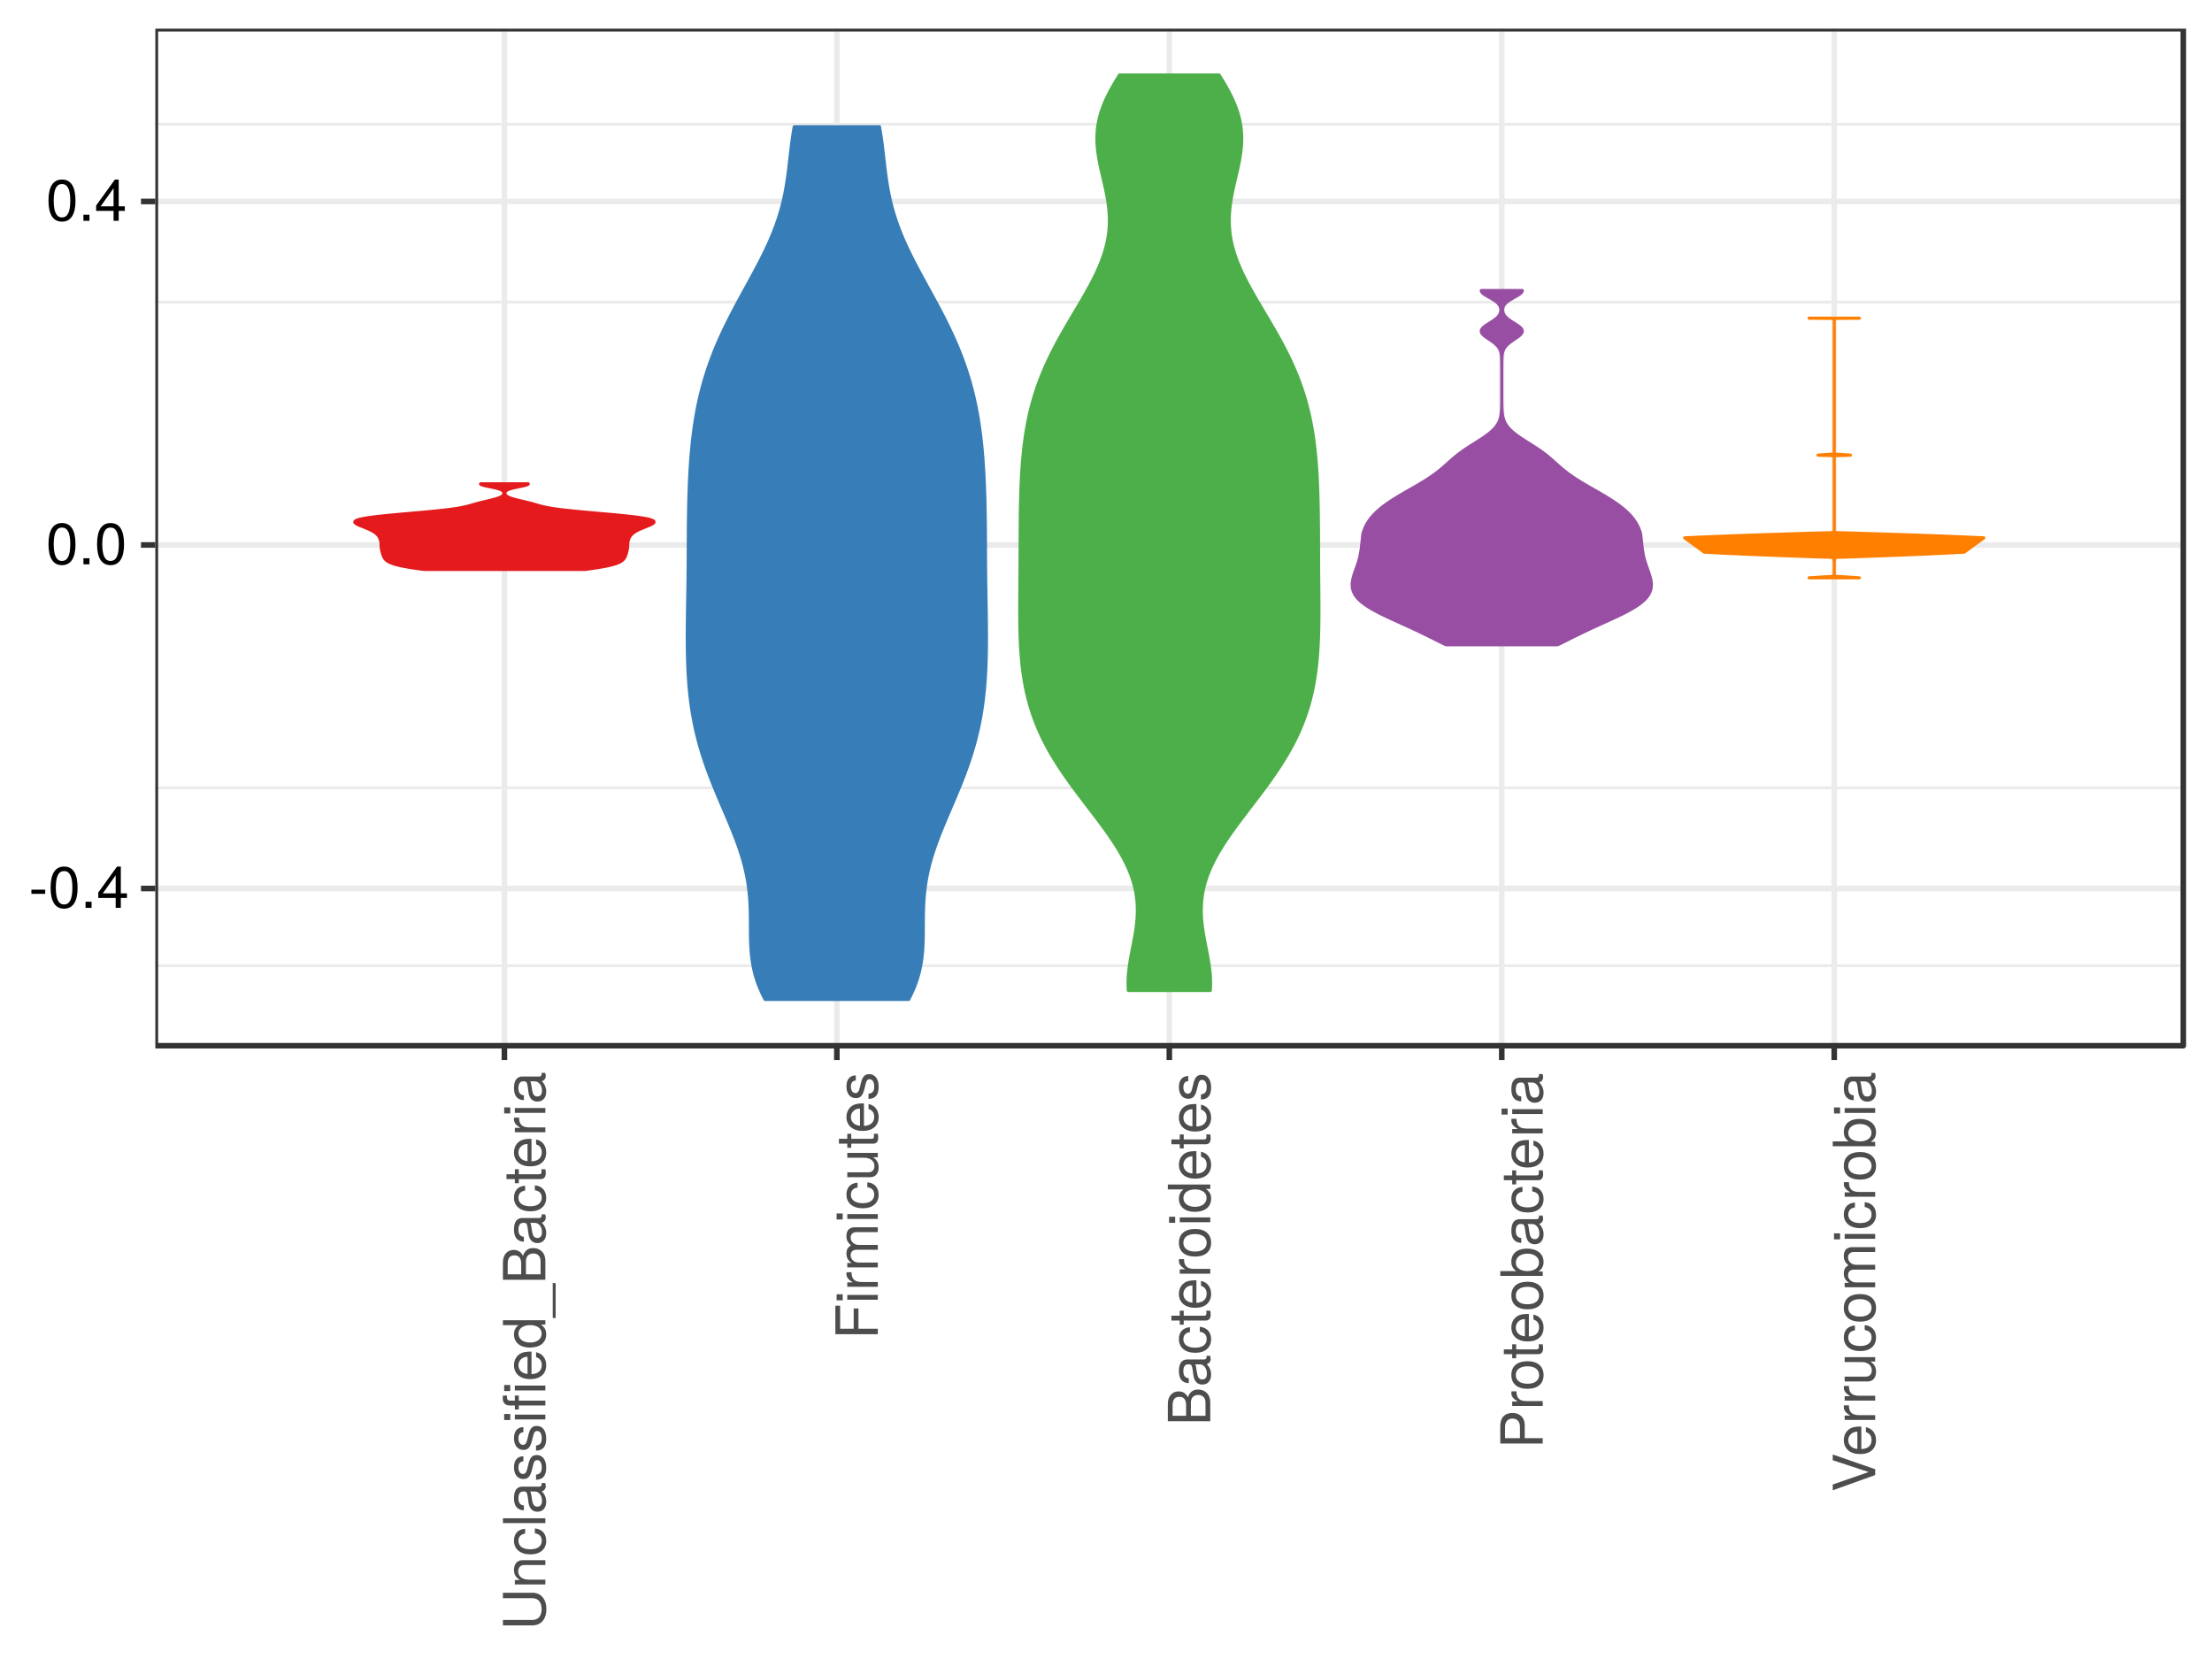 <?xml version="1.0" encoding="UTF-8"?>
<svg xmlns="http://www.w3.org/2000/svg" xmlns:xlink="http://www.w3.org/1999/xlink" width="768pt" height="576pt" viewBox="0 0 768 576" version="1.1">
<defs>
<g>
<symbol overflow="visible" id="glyph0-0">
<path style="stroke:none;" d=""/>
</symbol>
<symbol overflow="visible" id="glyph0-1">
<path style="stroke:none;" d="M 5.734 -4.859 L 5.734 -6.312 L 0.938 -6.312 L 0.938 -4.859 Z M 5.734 -4.859 "/>
</symbol>
<symbol overflow="visible" id="glyph0-2">
<path style="stroke:none;" d="M 10.25 -6.891 C 10.25 -11.875 8.672 -14.328 5.562 -14.328 C 2.469 -14.328 0.875 -11.828 0.875 -7.016 C 0.875 -2.188 2.484 0.297 5.562 0.297 C 8.594 0.297 10.25 -2.188 10.25 -6.891 Z M 8.438 -7.062 C 8.438 -3 7.5 -1.172 5.516 -1.172 C 3.641 -1.172 2.688 -3.078 2.688 -7 C 2.688 -10.922 3.641 -12.766 5.562 -12.766 C 7.484 -12.766 8.438 -10.891 8.438 -7.062 Z M 8.438 -7.062 "/>
</symbol>
<symbol overflow="visible" id="glyph0-3">
<path style="stroke:none;" d="M 3.859 0 L 3.859 -2.109 L 1.766 -2.109 L 1.766 0 Z M 3.859 0 "/>
</symbol>
<symbol overflow="visible" id="glyph0-4">
<path style="stroke:none;" d="M 10.516 -3.438 L 10.516 -5.031 L 8.391 -5.031 L 8.391 -14.328 L 7.078 -14.328 L 0.562 -5.312 L 0.562 -3.438 L 6.609 -3.438 L 6.609 0 L 8.391 0 L 8.391 -3.438 Z M 6.609 -5.031 L 2.125 -5.031 L 6.609 -11.297 Z M 6.609 -5.031 "/>
</symbol>
<symbol overflow="visible" id="glyph1-0">
<path style="stroke:none;" d=""/>
</symbol>
<symbol overflow="visible" id="glyph1-1">
<path style="stroke:none;" d="M -4.484 -13.047 L -14.734 -13.047 L -14.734 -11.156 L -4.484 -11.156 C -2.5 -11.156 -1.297 -9.719 -1.297 -7.359 C -1.297 -5.156 -2.344 -3.594 -4.484 -3.594 L -14.734 -3.594 L -14.734 -1.719 L -4.484 -1.719 C -1.5 -1.719 0.359 -3.859 0.359 -7.359 C 0.359 -10.812 -1.531 -13.047 -4.484 -13.047 Z M -4.484 -13.047 "/>
</symbol>
<symbol overflow="visible" id="glyph1-2">
<path style="stroke:none;" d="M 0 -9.844 L -8 -9.844 C -9.766 -9.844 -10.891 -8.531 -10.891 -6.484 C -10.891 -4.906 -10.297 -3.906 -8.812 -2.969 L -10.594 -2.969 L -10.594 -1.422 L 0 -1.422 L 0 -3.094 L -5.844 -3.094 C -8 -3.094 -9.422 -4.266 -9.422 -5.984 C -9.422 -7.312 -8.609 -8.172 -7.344 -8.172 L 0 -8.172 Z M 0 -9.844 "/>
</symbol>
<symbol overflow="visible" id="glyph1-3">
<path style="stroke:none;" d="M -3.641 -9.641 L -3.641 -7.953 C -1.938 -7.656 -1.25 -6.797 -1.25 -5.359 C -1.25 -3.5 -2.688 -2.391 -5.203 -2.391 C -7.844 -2.391 -9.344 -3.484 -9.344 -5.312 C -9.344 -6.734 -8.516 -7.625 -7.031 -7.828 L -7.031 -9.516 C -9.625 -9.328 -10.891 -7.703 -10.891 -5.344 C -10.891 -2.484 -8.719 -0.625 -5.203 -0.625 C -1.781 -0.625 0.297 -2.453 0.297 -5.312 C 0.297 -7.844 -1.219 -9.438 -3.641 -9.641 Z M -3.641 -9.641 "/>
</symbol>
<symbol overflow="visible" id="glyph1-4">
<path style="stroke:none;" d="M 0 -3.047 L -14.734 -3.047 L -14.734 -1.375 L 0 -1.375 Z M 0 -3.047 "/>
</symbol>
<symbol overflow="visible" id="glyph1-5">
<path style="stroke:none;" d="M -0.047 -10.812 L -1.312 -10.812 C -1.281 -10.641 -1.281 -10.547 -1.281 -10.453 C -1.281 -9.859 -1.578 -9.547 -2.109 -9.547 L -8 -9.547 C -9.891 -9.547 -10.891 -8.172 -10.891 -5.562 C -10.891 -3 -9.906 -1.422 -7.453 -1.312 L -7.453 -3.016 C -8.75 -3.156 -9.344 -3.922 -9.344 -5.5 C -9.344 -7.016 -8.781 -7.859 -7.766 -7.859 L -7.312 -7.859 C -6.609 -7.859 -6.312 -7.438 -6.141 -6.109 C -5.844 -3.719 -5.766 -3.359 -5.5 -2.703 C -5 -1.469 -4.047 -0.844 -2.75 -0.844 C -0.828 -0.844 0.297 -2.188 0.297 -4.328 C 0.297 -5.688 -0.266 -7 -1.25 -7.922 C -0.438 -8.109 0.141 -8.828 0.141 -9.672 C 0.141 -10.016 0.094 -10.266 -0.047 -10.812 Z M -3.656 -7.859 C -2.141 -7.859 -1.172 -6.328 -1.172 -4.688 C -1.172 -3.375 -1.641 -2.609 -2.797 -2.609 C -3.906 -2.609 -4.391 -3.359 -4.656 -5.156 C -4.891 -6.938 -4.969 -7.297 -5.234 -7.859 Z M -3.656 -7.859 "/>
</symbol>
<symbol overflow="visible" id="glyph1-6">
<path style="stroke:none;" d="M -2.969 -9.281 C -4.547 -9.281 -5.344 -8.391 -5.844 -6.281 L -6.234 -4.672 C -6.547 -3.297 -7 -2.703 -7.75 -2.703 C -8.719 -2.703 -9.344 -3.578 -9.344 -4.953 C -9.344 -6.312 -8.75 -7.031 -7.641 -7.078 L -7.641 -8.859 C -9.719 -8.828 -10.891 -7.453 -10.891 -5.016 C -10.891 -2.547 -9.625 -0.953 -7.656 -0.953 C -6 -0.953 -5.219 -1.797 -4.609 -4.312 L -4.219 -5.891 C -3.938 -7.062 -3.594 -7.516 -2.828 -7.516 C -1.844 -7.516 -1.25 -6.531 -1.25 -5.062 C -1.25 -3.531 -1.625 -2.688 -3.234 -2.469 L -3.234 -0.688 C -0.781 -0.766 0.297 -2.141 0.297 -4.906 C 0.297 -7.578 -0.938 -9.281 -2.969 -9.281 Z M -2.969 -9.281 "/>
</symbol>
<symbol overflow="visible" id="glyph1-7">
<path style="stroke:none;" d="M 0 -3.094 L -10.594 -3.094 L -10.594 -1.422 L 0 -1.422 Z M -12.188 -3.312 L -14.297 -3.312 L -14.297 -1.219 L -12.188 -1.219 Z M -12.188 -3.312 "/>
</symbol>
<symbol overflow="visible" id="glyph1-8">
<path style="stroke:none;" d="M -9.219 -5.219 L -10.594 -5.219 L -10.594 -3.453 L -12.25 -3.453 C -12.953 -3.453 -13.328 -3.859 -13.328 -4.625 C -13.328 -4.766 -13.328 -4.828 -13.297 -5.219 L -14.703 -5.219 C -14.781 -4.828 -14.797 -4.609 -14.797 -4.266 C -14.797 -2.703 -13.906 -1.781 -12.391 -1.781 L -10.594 -1.781 L -10.594 -0.359 L -9.219 -0.359 L -9.219 -1.781 L 0 -1.781 L 0 -3.453 L -9.219 -3.453 Z M 0 -8.672 L -10.594 -8.672 L -10.594 -7 L 0 -7 Z M -12.188 -8.891 L -14.297 -8.891 L -14.297 -6.797 L -12.188 -6.797 Z M -12.188 -8.891 "/>
</symbol>
<symbol overflow="visible" id="glyph1-9">
<path style="stroke:none;" d="M -4.812 -10.375 C -6.344 -10.375 -7.312 -10.25 -8.109 -9.953 C -9.844 -9.266 -10.891 -7.641 -10.891 -5.656 C -10.891 -2.703 -8.719 -0.812 -5.234 -0.812 C -1.766 -0.812 0.297 -2.656 0.297 -5.625 C 0.297 -8.047 -1.078 -9.719 -3.219 -10.156 L -3.219 -8.453 C -1.812 -7.984 -1.25 -7.031 -1.25 -5.688 C -1.25 -3.922 -2.391 -2.609 -4.812 -2.562 Z M -6.312 -8.578 C -6.312 -8.578 -6.234 -8.578 -6.188 -8.547 L -6.188 -2.609 C -8.062 -2.75 -9.344 -3.938 -9.344 -5.641 C -9.344 -7.297 -7.969 -8.578 -6.312 -8.578 Z M -6.312 -8.578 "/>
</symbol>
<symbol overflow="visible" id="glyph1-10">
<path style="stroke:none;" d="M 0 -10.016 L -14.734 -10.016 L -14.734 -8.328 L -9.266 -8.328 C -10.328 -7.625 -10.891 -6.484 -10.891 -5.078 C -10.891 -2.328 -8.781 -0.531 -5.391 -0.531 C -1.812 -0.531 0.297 -2.281 0.297 -5.141 C 0.297 -6.594 -0.25 -7.609 -1.562 -8.516 L 0 -8.516 Z M -5.25 -8.328 C -2.812 -8.328 -1.281 -7.156 -1.281 -5.375 C -1.281 -3.516 -2.828 -2.281 -5.297 -2.281 C -7.766 -2.281 -9.328 -3.516 -9.328 -5.359 C -9.328 -7.172 -7.703 -8.328 -5.25 -8.328 Z M -5.25 -8.328 "/>
</symbol>
<symbol overflow="visible" id="glyph1-11">
<path style="stroke:none;" d="M 3.578 -11.688 L 2.562 -11.688 L 2.562 0.438 L 3.578 0.438 Z M 3.578 -11.688 "/>
</symbol>
<symbol overflow="visible" id="glyph1-12">
<path style="stroke:none;" d="M -4.203 -12.594 C -5.984 -12.594 -7.062 -11.781 -7.781 -9.906 C -8.406 -11.234 -9.5 -11.953 -11 -11.953 C -13.141 -11.953 -14.734 -10.375 -14.734 -7.578 L -14.734 -1.594 L 0 -1.594 L 0 -8.25 C 0 -10.891 -1.781 -12.594 -4.203 -12.594 Z M -10.734 -10.062 C -9.234 -10.062 -8.391 -9.203 -8.391 -7.109 L -8.391 -3.484 L -13.078 -3.484 L -13.078 -7.109 C -13.078 -9.203 -12.234 -10.062 -10.734 -10.062 Z M -4.188 -10.719 C -2.766 -10.719 -1.656 -9.844 -1.656 -8.062 L -1.656 -3.484 L -6.734 -3.484 L -6.734 -8.062 C -6.734 -9.844 -5.625 -10.719 -4.188 -10.719 Z M -4.188 -10.719 "/>
</symbol>
<symbol overflow="visible" id="glyph1-13">
<path style="stroke:none;" d="M 0 -5.141 L -1.422 -5.141 C -1.359 -4.906 -1.328 -4.656 -1.328 -4.328 C -1.328 -3.594 -1.531 -3.391 -2.281 -3.391 L -9.219 -3.391 L -9.219 -5.141 L -10.594 -5.141 L -10.594 -3.391 L -13.5 -3.391 L -13.5 -1.719 L -10.594 -1.719 L -10.594 -0.281 L -9.219 -0.281 L -9.219 -1.719 L -1.531 -1.719 C -0.469 -1.719 0.141 -2.453 0.141 -3.766 C 0.141 -4.172 0.094 -4.562 0 -5.141 Z M 0 -5.141 "/>
</symbol>
<symbol overflow="visible" id="glyph1-14">
<path style="stroke:none;" d="M -9.125 -6.484 L -10.844 -6.484 C -10.875 -6.203 -10.891 -6.062 -10.891 -5.844 C -10.891 -4.75 -10.25 -3.922 -8.672 -2.953 L -10.594 -2.953 L -10.594 -1.422 L 0 -1.422 L 0 -3.094 L -5.5 -3.094 C -7.891 -3.094 -9.078 -3.875 -9.125 -6.484 Z M -9.125 -6.484 "/>
</symbol>
<symbol overflow="visible" id="glyph1-15">
<path style="stroke:none;" d="M -13.078 -11.703 L -14.734 -11.703 L -14.734 -1.812 L 0 -1.812 L 0 -3.703 L -6.719 -3.703 L -6.719 -10.734 L -8.375 -10.734 L -8.375 -3.703 L -13.078 -3.703 Z M -13.078 -11.703 "/>
</symbol>
<symbol overflow="visible" id="glyph1-16">
<path style="stroke:none;" d="M 0 -15.359 L -7.953 -15.359 C -9.844 -15.359 -10.891 -14.312 -10.891 -12.328 C -10.891 -10.922 -10.469 -10.062 -9.281 -9.078 C -10.406 -8.453 -10.891 -7.609 -10.891 -6.234 C -10.891 -4.812 -10.375 -3.875 -9.094 -2.969 L -10.594 -2.969 L -10.594 -1.438 L 0 -1.438 L 0 -3.109 L -6.656 -3.109 C -8.188 -3.109 -9.422 -4.219 -9.422 -5.594 C -9.422 -6.859 -8.656 -7.562 -7.297 -7.562 L 0 -7.562 L 0 -9.234 L -6.656 -9.234 C -8.188 -9.234 -9.422 -10.375 -9.422 -11.75 C -9.422 -12.984 -8.641 -13.688 -7.297 -13.688 L 0 -13.688 Z M 0 -15.359 "/>
</symbol>
<symbol overflow="visible" id="glyph1-17">
<path style="stroke:none;" d="M 0 -9.75 L -10.594 -9.75 L -10.594 -8.062 L -4.75 -8.062 C -2.594 -8.062 -1.172 -6.938 -1.172 -5.172 C -1.172 -3.844 -1.984 -3 -3.25 -3 L -10.594 -3 L -10.594 -1.312 L -2.594 -1.312 C -0.828 -1.312 0.297 -2.625 0.297 -4.688 C 0.297 -6.25 -0.25 -7.234 -1.641 -8.234 L 0 -8.234 Z M 0 -9.75 "/>
</symbol>
<symbol overflow="visible" id="glyph1-18">
<path style="stroke:none;" d="M -5.219 -10.312 C -8.875 -10.312 -10.891 -8.547 -10.891 -5.5 C -10.891 -2.531 -8.859 -0.734 -5.297 -0.734 C -1.734 -0.734 0.297 -2.5 0.297 -5.516 C 0.297 -8.484 -1.734 -10.312 -5.219 -10.312 Z M -5.234 -8.547 C -2.75 -8.547 -1.25 -7.375 -1.25 -5.516 C -1.25 -3.641 -2.734 -2.484 -5.297 -2.484 C -7.844 -2.484 -9.344 -3.641 -9.344 -5.516 C -9.344 -7.422 -7.859 -8.547 -5.234 -8.547 Z M -5.234 -8.547 "/>
</symbol>
<symbol overflow="visible" id="glyph1-19">
<path style="stroke:none;" d="M -10.406 -12.469 C -13.188 -12.469 -14.734 -10.844 -14.734 -7.922 L -14.734 -1.844 L 0 -1.844 L 0 -3.719 L -6.25 -3.719 L -6.25 -8.344 C -6.25 -10.781 -7.969 -12.469 -10.406 -12.469 Z M -10.5 -10.516 C -8.875 -10.516 -7.906 -9.438 -7.906 -7.641 L -7.906 -3.719 L -13.078 -3.719 L -13.078 -7.641 C -13.078 -9.438 -12.109 -10.516 -10.5 -10.516 Z M -10.5 -10.516 "/>
</symbol>
<symbol overflow="visible" id="glyph1-20">
<path style="stroke:none;" d="M -5.422 -10.578 C -8.859 -10.578 -10.891 -8.828 -10.891 -6.047 C -10.891 -4.594 -10.359 -3.562 -9.156 -2.766 L -14.734 -2.766 L -14.734 -1.094 L 0 -1.094 L 0 -2.609 L -1.516 -2.609 C -0.281 -3.422 0.297 -4.484 0.297 -5.969 C 0.297 -8.75 -1.984 -10.578 -5.422 -10.578 Z M -5.312 -8.812 C -2.906 -8.812 -1.281 -7.562 -1.281 -5.719 C -1.281 -3.938 -2.891 -2.766 -5.297 -2.766 C -7.781 -2.766 -9.406 -3.938 -9.328 -5.719 C -9.328 -7.609 -7.688 -8.812 -5.312 -8.812 Z M -5.312 -8.812 "/>
</symbol>
<symbol overflow="visible" id="glyph1-21">
<path style="stroke:none;" d="M -14.734 -13.047 L -14.734 -11.047 L -2.266 -6.953 L -14.734 -2.625 L -14.734 -0.609 L 0 -5.906 L 0 -7.922 Z M -14.734 -13.047 "/>
</symbol>
</g>
<clipPath id="clip1">
  <path d="M 53.93 9.961 L 759 9.961 L 759 364 L 53.93 364 Z M 53.93 9.961 "/>
</clipPath>
<clipPath id="clip2">
  <path d="M 53.93 334 L 759 334 L 759 336 L 53.93 336 Z M 53.93 334 "/>
</clipPath>
<clipPath id="clip3">
  <path d="M 53.93 273 L 759 273 L 759 275 L 53.93 275 Z M 53.93 273 "/>
</clipPath>
<clipPath id="clip4">
  <path d="M 53.93 104 L 759 104 L 759 106 L 53.93 106 Z M 53.93 104 "/>
</clipPath>
<clipPath id="clip5">
  <path d="M 53.93 42 L 759 42 L 759 44 L 53.93 44 Z M 53.93 42 "/>
</clipPath>
<clipPath id="clip6">
  <path d="M 53.93 307 L 759.039 307 L 759.039 310 L 53.93 310 Z M 53.93 307 "/>
</clipPath>
<clipPath id="clip7">
  <path d="M 53.93 188 L 759.039 188 L 759.039 191 L 53.93 191 Z M 53.93 188 "/>
</clipPath>
<clipPath id="clip8">
  <path d="M 53.93 68 L 759.039 68 L 759.039 71 L 53.93 71 Z M 53.93 68 "/>
</clipPath>
<clipPath id="clip9">
  <path d="M 174 9.961 L 177 9.961 L 177 364.07 L 174 364.07 Z M 174 9.961 "/>
</clipPath>
<clipPath id="clip10">
  <path d="M 289 9.961 L 292 9.961 L 292 364.07 L 289 364.07 Z M 289 9.961 "/>
</clipPath>
<clipPath id="clip11">
  <path d="M 405 9.961 L 407 9.961 L 407 364.07 L 405 364.07 Z M 405 9.961 "/>
</clipPath>
<clipPath id="clip12">
  <path d="M 520 9.961 L 523 9.961 L 523 364.07 L 520 364.07 Z M 520 9.961 "/>
</clipPath>
<clipPath id="clip13">
  <path d="M 635 9.961 L 638 9.961 L 638 364.07 L 635 364.07 Z M 635 9.961 "/>
</clipPath>
<clipPath id="clip14">
  <path d="M 53.93 9.961 L 759.039 9.961 L 759.039 364.07 L 53.93 364.07 Z M 53.93 9.961 "/>
</clipPath>
</defs>
<g id="surface5779">
<rect x="0" y="0" width="768" height="576" style="fill:rgb(100%,100%,100%);fill-opacity:1;stroke:none;"/>
<rect x="0" y="0" width="768" height="576" style="fill:rgb(100%,100%,100%);fill-opacity:1;stroke:none;"/>
<path style="fill:none;stroke-width:1.94;stroke-linecap:round;stroke-linejoin:round;stroke:rgb(100%,100%,100%);stroke-opacity:1;stroke-miterlimit:10;" d="M 0 576 L 768 576 L 768 0 L 0 0 Z M 0 576 "/>
<g clip-path="url(#clip1)" clip-rule="nonzero">
<path style=" stroke:none;fill-rule:nonzero;fill:rgb(100%,100%,100%);fill-opacity:1;" d="M 53.93 363.07 L 758.039 363.07 L 758.039 9.961 L 53.93 9.961 Z M 53.93 363.07 "/>
</g>
<g clip-path="url(#clip2)" clip-rule="nonzero">
<path style="fill:none;stroke-width:0.97;stroke-linecap:butt;stroke-linejoin:round;stroke:rgb(92.157%,92.157%,92.157%);stroke-opacity:1;stroke-miterlimit:10;" d="M 53.93 335.285 L 758.039 335.285 "/>
</g>
<g clip-path="url(#clip3)" clip-rule="nonzero">
<path style="fill:none;stroke-width:0.97;stroke-linecap:butt;stroke-linejoin:round;stroke:rgb(92.157%,92.157%,92.157%);stroke-opacity:1;stroke-miterlimit:10;" d="M 53.93 273.547 L 758.039 273.547 "/>
</g>
<g clip-path="url(#clip4)" clip-rule="nonzero">
<path style="fill:none;stroke-width:0.97;stroke-linecap:butt;stroke-linejoin:round;stroke:rgb(92.157%,92.157%,92.157%);stroke-opacity:1;stroke-miterlimit:10;" d="M 53.93 104.875 L 758.039 104.875 "/>
</g>
<g clip-path="url(#clip5)" clip-rule="nonzero">
<path style="fill:none;stroke-width:0.97;stroke-linecap:butt;stroke-linejoin:round;stroke:rgb(92.157%,92.157%,92.157%);stroke-opacity:1;stroke-miterlimit:10;" d="M 53.93 43.141 L 758.039 43.141 "/>
</g>
<g clip-path="url(#clip6)" clip-rule="nonzero">
<path style="fill:none;stroke-width:1.94;stroke-linecap:butt;stroke-linejoin:round;stroke:rgb(92.157%,92.157%,92.157%);stroke-opacity:1;stroke-miterlimit:10;" d="M 53.93 308.48 L 758.039 308.48 "/>
</g>
<g clip-path="url(#clip7)" clip-rule="nonzero">
<path style="fill:none;stroke-width:1.94;stroke-linecap:butt;stroke-linejoin:round;stroke:rgb(92.157%,92.157%,92.157%);stroke-opacity:1;stroke-miterlimit:10;" d="M 53.93 189.211 L 758.039 189.211 "/>
</g>
<g clip-path="url(#clip8)" clip-rule="nonzero">
<path style="fill:none;stroke-width:1.94;stroke-linecap:butt;stroke-linejoin:round;stroke:rgb(92.157%,92.157%,92.157%);stroke-opacity:1;stroke-miterlimit:10;" d="M 53.93 69.945 L 758.039 69.945 "/>
</g>
<g clip-path="url(#clip9)" clip-rule="nonzero">
<path style="fill:none;stroke-width:1.94;stroke-linecap:butt;stroke-linejoin:round;stroke:rgb(92.157%,92.157%,92.157%);stroke-opacity:1;stroke-miterlimit:10;" d="M 175.129 363.07 L 175.129 9.961 "/>
</g>
<g clip-path="url(#clip10)" clip-rule="nonzero">
<path style="fill:none;stroke-width:1.94;stroke-linecap:butt;stroke-linejoin:round;stroke:rgb(92.157%,92.157%,92.157%);stroke-opacity:1;stroke-miterlimit:10;" d="M 290.555 363.07 L 290.555 9.961 "/>
</g>
<g clip-path="url(#clip11)" clip-rule="nonzero">
<path style="fill:none;stroke-width:1.94;stroke-linecap:butt;stroke-linejoin:round;stroke:rgb(92.157%,92.157%,92.157%);stroke-opacity:1;stroke-miterlimit:10;" d="M 405.984 363.07 L 405.984 9.961 "/>
</g>
<g clip-path="url(#clip12)" clip-rule="nonzero">
<path style="fill:none;stroke-width:1.94;stroke-linecap:butt;stroke-linejoin:round;stroke:rgb(92.157%,92.157%,92.157%);stroke-opacity:1;stroke-miterlimit:10;" d="M 521.41 363.07 L 521.41 9.961 "/>
</g>
<g clip-path="url(#clip13)" clip-rule="nonzero">
<path style="fill:none;stroke-width:1.94;stroke-linecap:butt;stroke-linejoin:round;stroke:rgb(92.157%,92.157%,92.157%);stroke-opacity:1;stroke-miterlimit:10;" d="M 636.84 363.07 L 636.84 9.961 "/>
</g>
<path style="fill-rule:nonzero;fill:rgb(89.412%,10.196%,10.98%);fill-opacity:1;stroke-width:1.067;stroke-linecap:round;stroke-linejoin:round;stroke:rgb(89.412%,10.196%,10.98%);stroke-opacity:1;stroke-miterlimit:10;" d="M 147.176 197.711 L 146.711 197.648 L 146.254 197.59 L 145.801 197.527 L 145.352 197.465 L 144.469 197.34 L 144.039 197.277 L 143.613 197.215 L 143.195 197.152 L 142.785 197.086 L 142.379 197.02 L 141.98 196.953 L 141.59 196.887 L 141.207 196.82 L 140.836 196.754 L 140.473 196.688 L 140.113 196.617 L 139.77 196.547 L 139.43 196.477 L 139.102 196.406 L 138.781 196.336 L 138.469 196.262 L 138.172 196.191 L 137.879 196.117 L 137.598 196.043 L 137.328 195.969 L 137.066 195.891 L 136.816 195.812 L 136.574 195.734 L 136.34 195.656 L 136.121 195.578 L 135.906 195.496 L 135.703 195.414 L 135.512 195.332 L 135.324 195.246 L 134.98 195.074 L 134.828 194.988 L 134.676 194.898 L 134.535 194.809 L 134.402 194.715 L 134.277 194.621 L 134.16 194.527 L 134.047 194.43 L 133.941 194.332 L 133.844 194.23 L 133.664 194.02 L 133.586 193.914 L 133.508 193.805 L 133.438 193.691 L 133.367 193.574 L 133.305 193.457 L 133.242 193.332 L 133.184 193.207 L 133.129 193.078 L 133.02 192.805 L 132.918 192.508 L 132.867 192.348 L 132.812 192.18 L 132.762 192.004 L 132.711 191.812 L 132.656 191.609 L 132.598 191.383 L 132.539 191.133 L 132.48 190.848 L 132.414 190.496 L 132.348 190.004 L 132.277 188.582 L 132.199 188.02 L 132.125 187.648 L 132.039 187.352 L 131.949 187.094 L 131.859 186.863 L 131.762 186.656 L 131.66 186.461 L 131.551 186.281 L 131.434 186.113 L 131.316 185.953 L 131.191 185.797 L 131.062 185.652 L 130.926 185.512 L 130.781 185.375 L 130.637 185.242 L 130.484 185.117 L 130.324 184.992 L 130.16 184.875 L 129.992 184.758 L 129.82 184.645 L 129.641 184.535 L 129.457 184.426 L 129.27 184.32 L 128.887 184.117 L 128.688 184.016 L 128.484 183.918 L 128.281 183.824 L 127.867 183.637 L 127.234 183.367 L 126.812 183.195 L 126.605 183.109 L 126.395 183.027 L 126.188 182.945 L 125.984 182.863 L 125.785 182.785 L 125.586 182.703 L 125.395 182.625 L 125.207 182.551 L 125.023 182.473 L 124.844 182.398 L 124.672 182.324 L 124.508 182.25 L 124.352 182.176 L 124.203 182.105 L 124.062 182.031 L 123.926 181.961 L 123.805 181.891 L 123.691 181.82 L 123.59 181.754 L 123.496 181.684 L 123.414 181.617 L 123.348 181.551 L 123.289 181.484 L 123.242 181.418 L 123.211 181.352 L 123.188 181.289 L 123.188 181.223 L 123.191 181.16 L 123.211 181.098 L 123.25 181.031 L 123.297 180.973 L 123.363 180.91 L 123.441 180.848 L 123.531 180.785 L 123.645 180.727 L 123.766 180.668 L 123.906 180.605 L 124.062 180.547 L 124.227 180.488 L 124.414 180.43 L 124.613 180.371 L 124.828 180.312 L 125.059 180.258 L 125.297 180.199 L 125.559 180.145 L 125.832 180.086 L 126.117 180.031 L 126.418 179.977 L 126.73 179.922 L 127.062 179.867 L 127.402 179.812 L 127.754 179.758 L 128.125 179.703 L 128.5 179.648 L 128.891 179.598 L 129.293 179.543 L 129.703 179.488 L 130.129 179.438 L 130.562 179.387 L 131.004 179.332 L 131.918 179.23 L 132.391 179.18 L 132.867 179.129 L 133.352 179.078 L 133.844 179.027 L 134.34 178.977 L 134.844 178.926 L 135.352 178.879 L 135.863 178.828 L 136.383 178.781 L 136.902 178.73 L 137.426 178.684 L 137.953 178.633 L 138.48 178.586 L 139.012 178.539 L 139.543 178.488 L 142.199 178.254 L 142.727 178.207 L 143.773 178.113 L 144.293 178.066 L 144.809 178.023 L 145.32 177.977 L 145.824 177.93 L 146.328 177.887 L 146.824 177.84 L 147.316 177.797 L 147.805 177.75 L 148.285 177.707 L 148.758 177.664 L 149.227 177.617 L 150.141 177.531 L 150.582 177.488 L 151.023 177.441 L 151.453 177.398 L 151.875 177.355 L 152.289 177.312 L 152.695 177.27 L 153.094 177.227 L 153.484 177.184 L 153.863 177.145 L 154.238 177.102 L 154.602 177.059 L 154.957 177.016 L 155.305 176.973 L 155.641 176.934 L 155.973 176.891 L 156.293 176.852 L 156.605 176.809 L 156.914 176.766 L 157.207 176.727 L 157.496 176.684 L 157.777 176.645 L 158.047 176.605 L 158.312 176.562 L 158.566 176.523 L 158.816 176.484 L 159.059 176.441 L 159.293 176.402 L 159.52 176.363 L 159.742 176.324 L 159.953 176.285 L 160.164 176.242 L 160.562 176.164 L 160.754 176.125 L 160.938 176.086 L 161.117 176.047 L 161.293 176.008 L 161.461 175.973 L 161.629 175.934 L 161.949 175.855 L 162.254 175.777 L 162.402 175.742 L 162.547 175.703 L 162.688 175.664 L 162.828 175.629 L 163.102 175.551 L 163.234 175.516 L 163.367 175.477 L 163.496 175.441 L 163.625 175.402 L 163.754 175.367 L 163.883 175.328 L 164.008 175.293 L 164.137 175.258 L 164.262 175.219 L 164.387 175.184 L 164.516 175.148 L 164.641 175.109 L 164.766 175.074 L 164.895 175.039 L 165.02 175 L 165.664 174.824 L 165.93 174.754 L 166.062 174.715 L 166.195 174.68 L 166.332 174.645 L 166.465 174.609 L 166.602 174.578 L 166.738 174.543 L 166.879 174.508 L 167.016 174.473 L 167.438 174.367 L 167.582 174.332 L 167.723 174.301 L 167.863 174.266 L 168.152 174.195 L 168.293 174.164 L 168.582 174.094 L 168.727 174.062 L 168.867 174.027 L 169.012 173.992 L 169.156 173.961 L 169.297 173.926 L 169.438 173.895 L 169.578 173.859 L 169.719 173.828 L 169.859 173.793 L 169.996 173.762 L 170.133 173.727 L 170.27 173.695 L 170.406 173.66 L 170.539 173.629 L 170.672 173.594 L 170.93 173.531 L 171.059 173.496 L 171.309 173.434 L 171.43 173.398 L 171.551 173.367 L 171.785 173.305 L 171.898 173.273 L 172.012 173.238 L 172.121 173.207 L 172.438 173.113 L 172.539 173.082 L 172.633 173.047 L 172.73 173.016 L 172.824 172.984 L 173.004 172.922 L 173.176 172.859 L 173.258 172.828 L 173.414 172.766 L 173.484 172.734 L 173.559 172.703 L 173.629 172.672 L 173.695 172.641 L 173.762 172.613 L 173.824 172.582 L 173.883 172.551 L 173.945 172.52 L 174.055 172.457 L 174.105 172.426 L 174.156 172.398 L 174.207 172.367 L 174.25 172.336 L 174.297 172.305 L 174.34 172.277 L 174.457 172.184 L 174.492 172.156 L 174.527 172.125 L 174.559 172.094 L 174.59 172.066 L 174.617 172.035 L 174.645 172.008 L 174.672 171.977 L 174.695 171.945 L 174.723 171.918 L 174.742 171.887 L 174.766 171.859 L 174.785 171.828 L 174.801 171.801 L 174.82 171.77 L 174.836 171.742 L 174.852 171.711 L 174.867 171.684 L 174.879 171.652 L 174.891 171.625 L 174.902 171.594 L 174.914 171.566 L 174.922 171.535 L 174.938 171.48 L 174.945 171.449 L 174.949 171.422 L 174.957 171.395 L 174.961 171.363 L 174.965 171.336 L 174.965 171.309 L 174.969 171.277 L 174.969 171.164 L 174.961 171.109 L 174.957 171.078 L 174.949 171.023 L 174.934 170.969 L 174.926 170.938 L 174.918 170.91 L 174.906 170.883 L 174.898 170.855 L 174.887 170.828 L 174.871 170.801 L 174.859 170.773 L 174.844 170.746 L 174.828 170.715 L 174.812 170.688 L 174.754 170.605 L 174.66 170.496 L 174.605 170.441 L 174.543 170.387 L 174.438 170.305 L 174.398 170.281 L 174.32 170.227 L 174.277 170.199 L 174.137 170.117 L 174.086 170.09 L 174.031 170.066 L 173.977 170.039 L 173.801 169.957 L 173.738 169.93 L 173.672 169.906 L 173.605 169.879 L 173.535 169.852 L 173.461 169.824 L 173.387 169.801 L 173.312 169.773 L 173.234 169.746 L 173.152 169.719 L 173.07 169.695 L 172.984 169.668 L 172.895 169.641 L 172.805 169.617 L 172.715 169.59 L 172.621 169.562 L 172.523 169.539 L 172.328 169.484 L 172.223 169.461 L 172.121 169.434 L 172.016 169.406 L 171.906 169.383 L 171.797 169.355 L 171.688 169.332 L 171.461 169.277 L 171.344 169.254 L 171.227 169.227 L 171.109 169.203 L 170.988 169.176 L 170.871 169.152 L 170.75 169.125 L 170.629 169.102 L 170.504 169.074 L 170.383 169.051 L 170.262 169.023 L 170.137 169 L 170.016 168.973 L 169.891 168.949 L 169.77 168.922 L 169.645 168.898 L 169.523 168.871 L 169.281 168.824 L 169.164 168.797 L 169.047 168.773 L 168.93 168.746 L 168.703 168.699 L 168.59 168.672 L 168.48 168.648 L 168.375 168.621 L 168.27 168.598 L 168.168 168.574 L 168.07 168.547 L 167.973 168.523 L 167.879 168.5 L 167.789 168.473 L 167.703 168.449 L 167.539 168.402 L 167.465 168.375 L 167.324 168.328 L 167.262 168.301 L 167.203 168.277 L 167.148 168.254 L 167.098 168.23 L 167.051 168.203 L 166.973 168.156 L 166.941 168.133 L 166.914 168.109 L 166.891 168.082 L 166.875 168.059 L 166.852 168.012 L 166.852 167.988 L 183.402 167.988 L 183.402 168.012 L 183.395 168.035 L 183.383 168.059 L 183.363 168.082 L 183.34 168.109 L 183.316 168.133 L 183.246 168.18 L 183.207 168.203 L 183.16 168.23 L 183.109 168.254 L 183.055 168.277 L 182.992 168.301 L 182.93 168.328 L 182.863 168.352 L 182.789 168.375 L 182.715 168.402 L 182.637 168.426 L 182.555 168.449 L 182.465 168.473 L 182.375 168.5 L 182.188 168.547 L 182.086 168.574 L 181.883 168.621 L 181.773 168.648 L 181.664 168.672 L 181.555 168.699 L 181.441 168.723 L 181.324 168.746 L 181.211 168.773 L 181.094 168.797 L 180.973 168.824 L 180.73 168.871 L 180.609 168.898 L 180.488 168.922 L 180.363 168.949 L 180.242 168.973 L 180.117 169 L 179.996 169.023 L 179.871 169.051 L 179.75 169.074 L 179.629 169.102 L 179.508 169.125 L 179.387 169.152 L 179.266 169.176 L 179.148 169.203 L 179.027 169.227 L 178.914 169.254 L 178.797 169.277 L 178.57 169.332 L 178.457 169.355 L 178.352 169.383 L 178.242 169.406 L 178.031 169.461 L 177.93 169.484 L 177.828 169.512 L 177.73 169.539 L 177.637 169.562 L 177.449 169.617 L 177.359 169.641 L 177.188 169.695 L 177.105 169.719 L 177.023 169.746 L 176.867 169.801 L 176.793 169.824 L 176.652 169.879 L 176.586 169.906 L 176.52 169.93 L 176.395 169.984 L 176.277 170.039 L 176.223 170.066 L 176.172 170.09 L 176.07 170.145 L 176.023 170.172 L 175.895 170.254 L 175.855 170.281 L 175.816 170.305 L 175.746 170.359 L 175.652 170.441 L 175.57 170.523 L 175.523 170.578 L 175.504 170.605 L 175.48 170.633 L 175.461 170.66 L 175.43 170.715 L 175.41 170.746 L 175.398 170.773 L 175.383 170.801 L 175.348 170.883 L 175.34 170.91 L 175.328 170.938 L 175.32 170.969 L 175.312 170.996 L 175.309 171.023 L 175.301 171.051 L 175.297 171.078 L 175.293 171.109 L 175.293 171.137 L 175.289 171.164 L 175.289 171.191 L 175.285 171.223 L 175.285 171.25 L 175.289 171.277 L 175.289 171.309 L 175.297 171.363 L 175.301 171.395 L 175.305 171.422 L 175.312 171.449 L 175.316 171.48 L 175.332 171.535 L 175.344 171.566 L 175.352 171.594 L 175.363 171.625 L 175.375 171.652 L 175.391 171.684 L 175.402 171.711 L 175.418 171.742 L 175.438 171.77 L 175.453 171.801 L 175.473 171.828 L 175.492 171.859 L 175.512 171.887 L 175.535 171.918 L 175.559 171.945 L 175.582 171.977 L 175.609 172.008 L 175.668 172.066 L 175.699 172.094 L 175.73 172.125 L 175.766 172.156 L 175.801 172.184 L 175.836 172.215 L 175.875 172.246 L 175.918 172.277 L 175.961 172.305 L 176.004 172.336 L 176.098 172.398 L 176.148 172.426 L 176.312 172.52 L 176.371 172.551 L 176.496 172.613 L 176.559 172.641 L 176.77 172.734 L 176.844 172.766 L 177 172.828 L 177.164 172.891 L 177.25 172.922 L 177.34 172.953 L 177.434 172.984 L 177.523 173.016 L 177.621 173.047 L 177.719 173.082 L 177.922 173.145 L 178.027 173.176 L 178.246 173.238 L 178.355 173.273 L 178.473 173.305 L 178.586 173.336 L 178.707 173.367 L 178.824 173.398 L 178.949 173.434 L 179.07 173.465 L 179.195 173.496 L 179.324 173.531 L 179.453 173.562 L 179.586 173.594 L 179.715 173.629 L 179.852 173.66 L 179.984 173.695 L 180.121 173.727 L 180.258 173.762 L 180.398 173.793 L 180.535 173.828 L 180.676 173.859 L 180.816 173.895 L 180.961 173.926 L 181.102 173.961 L 181.246 173.992 L 181.387 174.027 L 181.531 174.062 L 181.676 174.094 L 181.816 174.129 L 181.961 174.164 L 182.105 174.195 L 182.246 174.23 L 182.535 174.301 L 182.676 174.332 L 183.379 174.508 L 183.652 174.578 L 183.789 174.609 L 183.926 174.645 L 184.059 174.68 L 184.195 174.715 L 184.328 174.754 L 184.461 174.789 L 184.59 174.824 L 184.723 174.859 L 185.109 174.965 L 185.234 175 L 185.363 175.039 L 185.488 175.074 L 185.617 175.109 L 185.742 175.148 L 185.867 175.184 L 185.996 175.219 L 186.121 175.258 L 186.246 175.293 L 186.375 175.328 L 186.5 175.367 L 186.629 175.402 L 186.758 175.441 L 186.891 175.477 L 187.023 175.516 L 187.156 175.551 L 187.43 175.629 L 187.566 175.664 L 187.855 175.742 L 188.004 175.777 L 188.152 175.816 L 188.465 175.895 L 188.793 175.973 L 188.965 176.008 L 189.137 176.047 L 189.504 176.125 L 189.695 176.164 L 189.891 176.203 L 190.09 176.242 L 190.301 176.285 L 190.516 176.324 L 190.734 176.363 L 191.195 176.441 L 191.441 176.484 L 191.688 176.523 L 191.945 176.562 L 192.211 176.605 L 192.48 176.645 L 192.762 176.684 L 193.051 176.727 L 193.344 176.766 L 193.648 176.809 L 193.961 176.852 L 194.285 176.891 L 194.613 176.934 L 194.949 176.973 L 195.652 177.059 L 196.02 177.102 L 196.391 177.145 L 196.77 177.184 L 197.559 177.27 L 197.965 177.312 L 198.801 177.398 L 199.234 177.441 L 199.672 177.488 L 200.117 177.531 L 200.57 177.574 L 201.031 177.617 L 201.5 177.664 L 201.973 177.707 L 202.449 177.75 L 202.938 177.797 L 203.43 177.84 L 203.926 177.887 L 204.43 177.93 L 204.938 177.977 L 205.449 178.023 L 205.965 178.066 L 206.484 178.113 L 207.531 178.207 L 208.586 178.301 L 210.18 178.441 L 210.715 178.488 L 211.246 178.539 L 211.777 178.586 L 212.305 178.633 L 212.832 178.684 L 213.355 178.73 L 213.875 178.781 L 214.395 178.828 L 214.906 178.879 L 215.414 178.926 L 215.918 178.977 L 216.414 179.027 L 216.906 179.078 L 217.391 179.129 L 217.867 179.18 L 218.336 179.23 L 218.797 179.281 L 219.25 179.332 L 219.691 179.387 L 220.125 179.438 L 220.551 179.488 L 220.961 179.543 L 221.363 179.598 L 221.754 179.648 L 222.133 179.703 L 222.504 179.758 L 222.852 179.812 L 223.195 179.867 L 223.523 179.922 L 223.836 179.977 L 224.141 180.031 L 224.426 180.086 L 224.695 180.145 L 224.957 180.199 L 225.199 180.258 L 225.43 180.312 L 225.645 180.371 L 225.84 180.43 L 226.031 180.488 L 226.195 180.547 L 226.348 180.605 L 226.488 180.668 L 226.609 180.727 L 226.723 180.785 L 226.812 180.848 L 226.895 180.91 L 226.957 180.973 L 227.004 181.031 L 227.043 181.098 L 227.062 181.16 L 227.07 181.223 L 227.066 181.289 L 227.043 181.352 L 227.012 181.418 L 226.969 181.484 L 226.91 181.551 L 226.844 181.617 L 226.758 181.684 L 226.668 181.754 L 226.562 181.82 L 226.449 181.891 L 226.328 181.961 L 226.195 182.031 L 226.055 182.105 L 225.906 182.176 L 225.746 182.25 L 225.582 182.324 L 225.41 182.398 L 225.234 182.473 L 225.051 182.551 L 224.859 182.625 L 224.668 182.703 L 224.473 182.785 L 224.27 182.863 L 224.066 182.945 L 223.652 183.109 L 223.02 183.367 L 222.598 183.547 L 222.391 183.637 L 222.18 183.73 L 221.977 183.824 L 221.77 183.918 L 221.57 184.016 L 221.371 184.117 L 221.176 184.219 L 220.984 184.32 L 220.797 184.426 L 220.438 184.645 L 220.266 184.758 L 220.094 184.875 L 219.93 184.992 L 219.617 185.242 L 219.473 185.375 L 219.332 185.512 L 219.195 185.652 L 219.066 185.797 L 218.938 185.953 L 218.82 186.113 L 218.707 186.281 L 218.598 186.461 L 218.496 186.656 L 218.398 186.863 L 218.305 187.094 L 218.219 187.352 L 218.133 187.648 L 218.055 188.02 L 217.98 188.582 L 217.91 190.004 L 217.844 190.496 L 217.777 190.848 L 217.715 191.133 L 217.656 191.383 L 217.602 191.609 L 217.547 191.812 L 217.492 192.004 L 217.441 192.18 L 217.391 192.348 L 217.34 192.508 L 217.289 192.656 L 217.234 192.805 L 217.184 192.941 L 217.129 193.078 L 217.074 193.207 L 217.012 193.332 L 216.953 193.457 L 216.82 193.691 L 216.75 193.805 L 216.672 193.914 L 216.59 194.02 L 216.504 194.125 L 216.41 194.23 L 216.312 194.332 L 216.207 194.43 L 216.098 194.527 L 215.98 194.621 L 215.723 194.809 L 215.578 194.898 L 215.43 194.988 L 215.273 195.074 L 215.105 195.16 L 214.93 195.246 L 214.746 195.332 L 214.551 195.414 L 214.352 195.496 L 214.137 195.578 L 213.914 195.656 L 213.684 195.734 L 213.441 195.812 L 213.191 195.891 L 212.926 195.969 L 212.656 196.043 L 212.379 196.117 L 212.086 196.191 L 211.785 196.262 L 211.477 196.336 L 211.156 196.406 L 210.828 196.477 L 210.488 196.547 L 210.141 196.617 L 209.785 196.688 L 209.418 196.754 L 209.047 196.82 L 208.664 196.887 L 208.277 196.953 L 207.879 197.02 L 207.473 197.086 L 207.062 197.152 L 206.641 197.215 L 206.215 197.277 L 205.785 197.34 L 205.348 197.402 L 204.906 197.465 L 204.457 197.527 L 204 197.59 L 203.547 197.648 L 203.082 197.711 Z M 147.176 197.711 "/>
<path style="fill-rule:nonzero;fill:rgb(21.569%,49.412%,72.157%);fill-opacity:1;stroke-width:1.067;stroke-linecap:round;stroke-linejoin:round;stroke:rgb(21.569%,49.412%,72.157%);stroke-opacity:1;stroke-miterlimit:10;" d="M 265.633 347.02 L 265.48 346.734 L 265.332 346.449 L 265.188 346.164 L 265.043 345.875 L 264.902 345.59 L 264.762 345.301 L 264.488 344.723 L 264.223 344.145 L 264.098 343.852 L 263.969 343.562 L 263.848 343.27 L 263.723 342.977 L 263.488 342.391 L 263.375 342.098 L 263.262 341.801 L 263.152 341.508 L 262.941 340.914 L 262.84 340.617 L 262.742 340.32 L 262.641 340.02 L 262.551 339.723 L 262.457 339.422 L 262.367 339.125 L 262.277 338.824 L 262.195 338.523 L 262.113 338.219 L 262.031 337.918 L 261.957 337.613 L 261.879 337.312 L 261.738 336.703 L 261.672 336.398 L 261.605 336.09 L 261.543 335.785 L 261.48 335.477 L 261.422 335.168 L 261.312 334.551 L 261.262 334.242 L 261.168 333.617 L 261.121 333.309 L 261.078 332.992 L 261 332.367 L 260.965 332.051 L 260.926 331.738 L 260.863 331.105 L 260.836 330.785 L 260.809 330.469 L 260.781 330.148 L 260.734 329.508 L 260.695 328.867 L 260.633 327.57 L 260.621 327.246 L 260.613 326.918 L 260.602 326.59 L 260.594 326.266 L 260.586 325.934 L 260.578 325.605 L 260.57 325.273 L 260.566 324.945 L 260.562 324.613 L 260.559 324.277 L 260.555 323.945 L 260.551 323.609 L 260.551 323.277 L 260.547 322.941 L 260.547 322.602 L 260.543 322.266 L 260.543 321.586 L 260.539 321.246 L 260.539 320.562 L 260.535 320.219 L 260.535 319.875 L 260.531 319.531 L 260.531 319.184 L 260.527 318.84 L 260.523 318.492 L 260.52 318.141 L 260.516 317.793 L 260.508 317.441 L 260.504 317.09 L 260.488 316.387 L 260.477 316.031 L 260.469 315.676 L 260.453 315.32 L 260.441 314.961 L 260.395 313.883 L 260.375 313.523 L 260.355 313.16 L 260.332 312.797 L 260.309 312.43 L 260.281 312.066 L 260.227 311.332 L 260.191 310.961 L 260.16 310.59 L 260.125 310.219 L 260.086 309.848 L 260.047 309.473 L 260.004 309.098 L 259.91 308.348 L 259.863 307.969 L 259.809 307.59 L 259.758 307.207 L 259.641 306.441 L 259.574 306.059 L 259.512 305.672 L 259.445 305.285 L 259.375 304.895 L 259.301 304.508 L 259.223 304.117 L 259.148 303.723 L 259.062 303.328 L 258.98 302.934 L 258.891 302.539 L 258.711 301.742 L 258.516 300.938 L 258.41 300.535 L 258.309 300.129 L 258.09 299.316 L 257.855 298.496 L 257.738 298.082 L 257.488 297.254 L 257.359 296.836 L 257.227 296.418 L 257.094 295.996 L 256.957 295.574 L 256.816 295.148 L 256.527 294.297 L 256.375 293.867 L 256.227 293.438 L 256.07 293.004 L 255.91 292.57 L 255.59 291.695 L 255.254 290.812 L 255.086 290.367 L 254.734 289.477 L 254.559 289.023 L 254.379 288.574 L 254.195 288.121 L 254.008 287.664 L 253.824 287.203 L 253.633 286.746 L 253.25 285.816 L 253.055 285.352 L 252.855 284.883 L 252.457 283.938 L 252.254 283.461 L 252.051 282.98 L 251.844 282.5 L 251.43 281.531 L 251.219 281.039 L 251.008 280.551 L 250.586 279.559 L 250.156 278.559 L 249.941 278.051 L 249.723 277.543 L 249.508 277.031 L 249.289 276.52 L 249.074 276.004 L 248.418 274.434 L 248.199 273.902 L 247.984 273.371 L 247.547 272.293 L 247.328 271.75 L 247.113 271.203 L 246.898 270.652 L 246.68 270.098 L 246.469 269.539 L 246.254 268.977 L 246.039 268.41 L 245.828 267.84 L 245.617 267.266 L 245.41 266.688 L 245.199 266.105 L 244.996 265.516 L 244.789 264.926 L 244.586 264.328 L 244.387 263.727 L 244.188 263.121 L 243.988 262.508 L 243.793 261.891 L 243.602 261.27 L 243.41 260.645 L 243.223 260.012 L 243.035 259.371 L 242.852 258.727 L 242.672 258.078 L 242.496 257.422 L 242.32 256.758 L 242.148 256.086 L 241.98 255.41 L 241.812 254.727 L 241.652 254.039 L 241.492 253.34 L 241.336 252.633 L 241.188 251.922 L 241.035 251.199 L 240.895 250.469 L 240.75 249.73 L 240.617 248.98 L 240.48 248.223 L 240.352 247.453 L 240.227 246.676 L 240.105 245.887 L 239.992 245.09 L 239.875 244.277 L 239.77 243.453 L 239.664 242.617 L 239.566 241.77 L 239.473 240.906 L 239.383 240.027 L 239.301 239.133 L 239.215 238.223 L 239.145 237.297 L 239.07 236.352 L 239.008 235.387 L 238.945 234.402 L 238.891 233.395 L 238.84 232.363 L 238.793 231.309 L 238.754 230.227 L 238.715 229.113 L 238.688 227.969 L 238.66 226.789 L 238.641 225.574 L 238.625 224.312 L 238.617 223.008 L 238.613 221.648 L 238.613 220.23 L 238.621 218.742 L 238.633 217.18 L 238.652 215.52 L 238.672 213.75 L 238.703 211.84 L 238.734 209.758 L 238.773 207.434 L 238.82 204.77 L 238.867 201.543 L 238.926 197.09 L 238.984 183.93 L 239.051 178.352 L 239.121 174.793 L 239.199 171.949 L 239.281 169.516 L 239.367 167.352 L 239.461 165.379 L 239.555 163.562 L 239.66 161.863 L 239.77 160.266 L 239.883 158.75 L 240 157.305 L 240.125 155.926 L 240.254 154.598 L 240.387 153.324 L 240.527 152.09 L 240.668 150.898 L 240.816 149.738 L 240.969 148.617 L 241.129 147.523 L 241.289 146.457 L 241.457 145.418 L 241.629 144.398 L 241.801 143.406 L 241.984 142.434 L 242.168 141.484 L 242.359 140.547 L 242.555 139.633 L 242.75 138.734 L 242.953 137.848 L 243.156 136.98 L 243.367 136.125 L 243.578 135.285 L 243.797 134.457 L 244.02 133.641 L 244.242 132.836 L 244.473 132.043 L 244.703 131.262 L 244.938 130.492 L 245.176 129.73 L 245.418 128.977 L 245.66 128.234 L 245.91 127.5 L 246.16 126.777 L 246.41 126.059 L 246.668 125.352 L 246.926 124.648 L 247.188 123.957 L 247.449 123.27 L 247.715 122.59 L 247.984 121.918 L 248.254 121.254 L 248.523 120.594 L 248.797 119.941 L 249.074 119.297 L 249.352 118.656 L 249.629 118.02 L 249.91 117.391 L 250.191 116.766 L 250.473 116.148 L 250.758 115.535 L 251.043 114.926 L 251.328 114.324 L 251.617 113.723 L 251.902 113.129 L 252.48 111.957 L 252.773 111.375 L 253.062 110.801 L 253.641 109.66 L 253.934 109.098 L 254.223 108.539 L 254.516 107.98 L 255.094 106.879 L 255.672 105.793 L 255.961 105.258 L 256.246 104.723 L 256.535 104.191 L 256.82 103.664 L 257.391 102.617 L 257.672 102.102 L 257.957 101.586 L 258.234 101.074 L 258.516 100.562 L 259.07 99.555 L 259.617 98.555 L 260.426 97.078 L 260.688 96.59 L 260.953 96.105 L 261.215 95.625 L 261.473 95.145 L 261.73 94.668 L 261.984 94.191 L 262.238 93.719 L 262.738 92.781 L 262.98 92.316 L 263.227 91.855 L 263.703 90.934 L 263.938 90.477 L 264.398 89.57 L 264.848 88.672 L 265.07 88.223 L 265.289 87.777 L 265.5 87.336 L 265.715 86.895 L 266.129 86.02 L 266.332 85.586 L 266.73 84.719 L 266.922 84.289 L 267.113 83.863 L 267.305 83.434 L 267.488 83.012 L 267.672 82.586 L 267.848 82.168 L 268.023 81.746 L 268.195 81.328 L 268.367 80.914 L 268.531 80.496 L 268.695 80.086 L 268.855 79.672 L 269.012 79.262 L 269.168 78.855 L 269.465 78.043 L 269.609 77.637 L 269.891 76.832 L 270.027 76.434 L 270.16 76.035 L 270.289 75.641 L 270.418 75.242 L 270.539 74.848 L 270.664 74.457 L 270.781 74.066 L 271.008 73.285 L 271.121 72.898 L 271.23 72.512 L 271.332 72.129 L 271.438 71.742 L 271.535 71.359 L 271.633 70.98 L 271.727 70.598 L 271.82 70.219 L 271.91 69.844 L 272 69.465 L 272.086 69.09 L 272.168 68.719 L 272.25 68.344 L 272.406 67.602 L 272.48 67.234 L 272.555 66.863 L 272.695 66.129 L 272.828 65.402 L 272.953 64.676 L 273.016 64.316 L 273.074 63.957 L 273.129 63.598 L 273.188 63.238 L 273.297 62.527 L 273.348 62.172 L 273.398 61.82 L 273.449 61.465 L 273.543 60.762 L 273.59 60.414 L 273.637 60.062 L 273.684 59.715 L 273.727 59.371 L 273.77 59.023 L 273.812 58.68 L 273.852 58.332 L 273.895 57.992 L 273.934 57.648 L 273.977 57.305 L 274.094 56.285 L 274.133 55.949 L 274.172 55.609 L 274.211 55.273 L 274.246 54.938 L 274.285 54.605 L 274.324 54.27 L 274.359 53.938 L 274.477 52.941 L 274.516 52.613 L 274.551 52.285 L 274.629 51.629 L 274.672 51.301 L 274.75 50.652 L 274.793 50.324 L 274.832 50.004 L 274.918 49.355 L 275.047 48.395 L 275.094 48.074 L 275.188 47.441 L 275.234 47.121 L 275.281 46.805 L 275.328 46.492 L 275.379 46.176 L 275.43 45.863 L 275.48 45.547 L 275.535 45.234 L 275.586 44.922 L 275.641 44.609 L 275.695 44.301 L 275.754 43.988 L 305.359 43.988 L 305.414 44.301 L 305.469 44.609 L 305.578 45.234 L 305.629 45.547 L 305.68 45.863 L 305.73 46.176 L 305.781 46.492 L 305.828 46.805 L 305.879 47.121 L 305.926 47.441 L 306.02 48.074 L 306.105 48.715 L 306.152 49.035 L 306.195 49.355 L 306.234 49.68 L 306.277 50.004 L 306.32 50.324 L 306.359 50.652 L 306.402 50.977 L 306.441 51.301 L 306.637 52.941 L 306.676 53.273 L 306.711 53.605 L 306.789 54.27 L 306.824 54.605 L 306.863 54.938 L 306.941 55.609 L 306.98 55.949 L 307.02 56.285 L 307.137 57.305 L 307.215 57.992 L 307.258 58.332 L 307.301 58.68 L 307.344 59.023 L 307.387 59.371 L 307.43 59.715 L 307.473 60.062 L 307.52 60.414 L 307.566 60.762 L 307.613 61.113 L 307.664 61.465 L 307.711 61.82 L 307.766 62.172 L 307.816 62.527 L 307.871 62.883 L 307.922 63.238 L 308.156 64.676 L 308.219 65.039 L 308.285 65.402 L 308.348 65.766 L 308.418 66.129 L 308.484 66.496 L 308.559 66.863 L 308.629 67.234 L 308.707 67.602 L 308.781 67.973 L 308.859 68.344 L 308.941 68.719 L 309.023 69.09 L 309.113 69.465 L 309.199 69.844 L 309.289 70.219 L 309.383 70.598 L 309.477 70.98 L 309.574 71.359 L 309.676 71.742 L 309.777 72.129 L 309.883 72.512 L 310.102 73.285 L 310.215 73.676 L 310.449 74.457 L 310.57 74.848 L 310.695 75.242 L 310.824 75.641 L 310.953 76.035 L 311.086 76.434 L 311.223 76.832 L 311.359 77.234 L 311.504 77.637 L 311.645 78.043 L 311.797 78.449 L 311.945 78.855 L 312.102 79.262 L 312.258 79.672 L 312.418 80.086 L 312.578 80.496 L 312.746 80.914 L 312.914 81.328 L 313.086 81.746 L 313.262 82.168 L 313.441 82.586 L 313.625 83.012 L 313.809 83.434 L 313.996 83.863 L 314.188 84.289 L 314.379 84.719 L 314.777 85.586 L 314.98 86.02 L 315.188 86.457 L 315.398 86.895 L 315.609 87.336 L 315.824 87.777 L 316.043 88.223 L 316.262 88.672 L 316.488 89.117 L 316.711 89.57 L 316.941 90.023 L 317.176 90.477 L 317.41 90.934 L 317.887 91.855 L 318.129 92.316 L 318.375 92.781 L 318.625 93.25 L 318.871 93.719 L 319.125 94.191 L 319.379 94.668 L 319.637 95.145 L 319.898 95.625 L 320.156 96.105 L 320.422 96.59 L 320.688 97.078 L 320.953 97.57 L 321.223 98.062 L 321.496 98.555 L 322.043 99.555 L 322.598 100.562 L 322.875 101.074 L 323.156 101.586 L 323.438 102.102 L 323.723 102.617 L 324.004 103.141 L 324.289 103.664 L 324.574 104.191 L 324.863 104.723 L 325.152 105.258 L 325.438 105.793 L 326.016 106.879 L 326.309 107.43 L 326.598 107.98 L 326.887 108.539 L 327.18 109.098 L 327.469 109.66 L 327.758 110.23 L 328.051 110.801 L 328.34 111.375 L 328.629 111.957 L 329.207 113.129 L 329.496 113.723 L 330.066 114.926 L 330.352 115.535 L 330.637 116.148 L 330.918 116.766 L 331.203 117.391 L 331.48 118.02 L 331.762 118.656 L 332.039 119.297 L 332.312 119.941 L 332.586 120.594 L 332.859 121.254 L 333.129 121.918 L 333.395 122.59 L 333.664 123.27 L 333.926 123.957 L 334.188 124.648 L 334.441 125.352 L 334.699 126.059 L 334.953 126.777 L 335.203 127.5 L 335.449 128.234 L 335.691 128.977 L 335.938 129.73 L 336.172 130.492 L 336.41 131.262 L 336.641 132.043 L 336.867 132.836 L 337.094 133.641 L 337.312 134.457 L 337.531 135.285 L 337.742 136.125 L 337.953 136.98 L 338.16 137.848 L 338.359 138.734 L 338.559 139.633 L 338.75 140.547 L 338.941 141.484 L 339.125 142.434 L 339.309 143.406 L 339.48 144.398 L 339.656 145.418 L 339.82 146.457 L 339.984 147.523 L 340.141 148.617 L 340.293 149.738 L 340.445 150.898 L 340.586 152.09 L 340.727 153.324 L 340.855 154.598 L 340.988 155.926 L 341.109 157.305 L 341.227 158.75 L 341.344 160.266 L 341.449 161.863 L 341.555 163.562 L 341.648 165.379 L 341.746 167.352 L 341.832 169.516 L 341.914 171.949 L 341.988 174.793 L 342.059 178.352 L 342.129 183.93 L 342.188 197.09 L 342.246 201.543 L 342.293 204.77 L 342.336 207.434 L 342.375 209.758 L 342.41 211.84 L 342.438 213.75 L 342.461 215.52 L 342.48 217.18 L 342.488 218.742 L 342.496 220.23 L 342.496 223.008 L 342.484 224.312 L 342.469 225.574 L 342.453 226.789 L 342.426 227.969 L 342.398 229.113 L 342.359 230.227 L 342.32 231.309 L 342.273 232.363 L 342.223 233.395 L 342.168 234.402 L 342.105 235.387 L 342.043 236.352 L 341.969 237.297 L 341.895 238.223 L 341.812 239.133 L 341.727 240.027 L 341.637 240.906 L 341.543 241.77 L 341.445 242.617 L 341.34 243.453 L 341.234 244.277 L 341.121 245.09 L 341.004 245.887 L 340.883 246.676 L 340.758 247.453 L 340.629 248.223 L 340.496 248.98 L 340.359 249.73 L 340.219 250.469 L 340.074 251.199 L 339.926 251.922 L 339.773 252.633 L 339.617 253.34 L 339.457 254.039 L 339.297 254.727 L 339.129 255.41 L 338.965 256.086 L 338.789 256.758 L 338.617 257.422 L 338.438 258.078 L 338.258 258.727 L 338.074 259.371 L 337.887 260.012 L 337.703 260.645 L 337.508 261.27 L 337.316 261.891 L 337.121 262.508 L 336.926 263.121 L 336.727 263.727 L 336.523 264.328 L 336.32 264.926 L 336.117 265.516 L 335.91 266.105 L 335.703 266.688 L 335.492 267.266 L 335.281 267.84 L 335.07 268.41 L 334.859 268.977 L 334.645 269.539 L 334.43 270.098 L 334.215 270.652 L 334 271.203 L 333.781 271.75 L 333.562 272.293 L 333.348 272.832 L 333.129 273.371 L 332.691 274.434 L 332.473 274.957 L 332.258 275.48 L 332.039 276.004 L 331.82 276.52 L 331.602 277.031 L 331.387 277.543 L 331.172 278.051 L 330.953 278.559 L 330.742 279.059 L 330.527 279.559 L 330.312 280.055 L 330.102 280.551 L 329.891 281.039 L 329.684 281.531 L 329.473 282.016 L 329.266 282.5 L 329.059 282.98 L 328.859 283.461 L 328.656 283.938 L 328.453 284.41 L 328.254 284.883 L 328.059 285.352 L 327.668 286.281 L 327.477 286.746 L 327.289 287.203 L 327.102 287.664 L 326.918 288.121 L 326.734 288.574 L 326.555 289.023 L 326.375 289.477 L 326.199 289.922 L 325.855 290.812 L 325.688 291.254 L 325.523 291.695 L 325.359 292.133 L 325.199 292.57 L 324.887 293.438 L 324.734 293.867 L 324.586 294.297 L 324.297 295.148 L 324.156 295.574 L 323.883 296.418 L 323.754 296.836 L 323.621 297.254 L 323.496 297.668 L 323.254 298.496 L 323.137 298.906 L 323.023 299.316 L 322.805 300.129 L 322.699 300.535 L 322.598 300.938 L 322.402 301.742 L 322.309 302.141 L 322.219 302.539 L 322.047 303.328 L 321.965 303.723 L 321.887 304.117 L 321.809 304.508 L 321.738 304.895 L 321.668 305.285 L 321.535 306.059 L 321.473 306.441 L 321.355 307.207 L 321.301 307.59 L 321.199 308.348 L 321.152 308.723 L 321.023 309.848 L 320.918 310.961 L 320.887 311.332 L 320.855 311.699 L 320.828 312.066 L 320.805 312.43 L 320.781 312.797 L 320.758 313.16 L 320.738 313.523 L 320.699 314.242 L 320.668 314.961 L 320.656 315.32 L 320.633 316.031 L 320.625 316.387 L 320.602 317.441 L 320.598 317.793 L 320.59 318.141 L 320.586 318.492 L 320.582 318.84 L 320.582 319.184 L 320.578 319.531 L 320.578 319.875 L 320.574 320.219 L 320.574 320.562 L 320.57 320.906 L 320.57 321.926 L 320.566 322.266 L 320.566 322.602 L 320.562 322.941 L 320.562 323.277 L 320.559 323.609 L 320.559 323.945 L 320.555 324.277 L 320.551 324.613 L 320.547 324.945 L 320.539 325.273 L 320.535 325.605 L 320.527 325.934 L 320.52 326.266 L 320.512 326.59 L 320.488 327.246 L 320.465 327.895 L 320.434 328.543 L 320.414 328.867 L 320.375 329.508 L 320.305 330.469 L 320.277 330.785 L 320.246 331.105 L 320.184 331.738 L 320.148 332.051 L 320.113 332.367 L 320.074 332.68 L 320.031 332.992 L 319.988 333.309 L 319.945 333.617 L 319.898 333.93 L 319.848 334.242 L 319.797 334.551 L 319.688 335.168 L 319.57 335.785 L 319.508 336.09 L 319.441 336.398 L 319.375 336.703 L 319.301 337.008 L 319.23 337.312 L 319.156 337.613 L 319.078 337.918 L 319 338.219 L 318.918 338.523 L 318.832 338.824 L 318.742 339.125 L 318.656 339.422 L 318.562 339.723 L 318.469 340.02 L 318.371 340.32 L 318.273 340.617 L 318.168 340.914 L 318.066 341.211 L 317.957 341.508 L 317.848 341.801 L 317.738 342.098 L 317.621 342.391 L 317.508 342.684 L 317.266 343.27 L 317.141 343.562 L 317.016 343.852 L 316.887 344.145 L 316.754 344.434 L 316.625 344.723 L 316.352 345.301 L 316.211 345.59 L 316.07 345.875 L 315.926 346.164 L 315.777 346.449 L 315.633 346.734 L 315.48 347.02 Z M 265.633 347.02 "/>
<path style="fill-rule:nonzero;fill:rgb(30.196%,68.627%,29.02%);fill-opacity:1;stroke-width:1.067;stroke-linecap:round;stroke-linejoin:round;stroke:rgb(30.196%,68.627%,29.02%);stroke-opacity:1;stroke-miterlimit:10;" d="M 391.746 343.891 L 391.723 343.57 L 391.703 343.25 L 391.688 342.93 L 391.676 342.609 L 391.664 342.285 L 391.656 341.961 L 391.652 341.637 L 391.652 341.312 L 391.656 340.988 L 391.66 340.66 L 391.668 340.332 L 391.691 339.676 L 391.707 339.348 L 391.73 339.02 L 391.75 338.688 L 391.805 338.023 L 391.867 337.359 L 391.902 337.023 L 391.98 336.352 L 392.066 335.68 L 392.113 335.34 L 392.164 335 L 392.211 334.66 L 392.32 333.98 L 392.375 333.637 L 392.551 332.605 L 392.613 332.262 L 392.676 331.914 L 392.875 330.871 L 392.941 330.52 L 393.008 330.172 L 393.074 329.82 L 393.145 329.469 L 393.215 329.113 L 393.281 328.762 L 393.422 328.051 L 393.488 327.691 L 393.559 327.336 L 393.629 326.977 L 393.695 326.617 L 393.762 326.254 L 393.828 325.895 L 393.895 325.531 L 393.957 325.168 L 394.023 324.805 L 394.086 324.438 L 394.145 324.074 L 394.203 323.707 L 394.262 323.336 L 394.316 322.969 L 394.375 322.598 L 394.426 322.227 L 394.477 321.852 L 394.523 321.48 L 394.609 320.73 L 394.652 320.352 L 394.688 319.977 L 394.723 319.598 L 394.754 319.215 L 394.781 318.836 L 394.828 318.07 L 394.844 317.684 L 394.859 317.301 L 394.871 316.914 L 394.879 316.523 L 394.879 315.746 L 394.875 315.352 L 394.867 314.961 L 394.852 314.566 L 394.832 314.172 L 394.809 313.773 L 394.785 313.379 L 394.75 312.977 L 394.715 312.578 L 394.672 312.176 L 394.625 311.773 L 394.57 311.367 L 394.516 310.965 L 394.449 310.555 L 394.383 310.148 L 394.309 309.738 L 394.23 309.328 L 394.145 308.914 L 394.055 308.5 L 393.957 308.086 L 393.855 307.668 L 393.746 307.25 L 393.633 306.828 L 393.516 306.406 L 393.391 305.984 L 393.258 305.562 L 393.117 305.137 L 392.973 304.707 L 392.824 304.277 L 392.668 303.848 L 392.504 303.414 L 392.336 302.98 L 392.16 302.547 L 391.98 302.109 L 391.793 301.668 L 391.598 301.227 L 391.398 300.785 L 391.191 300.34 L 390.977 299.895 L 390.758 299.449 L 390.531 298.996 L 390.301 298.547 L 390.062 298.094 L 389.816 297.637 L 389.566 297.18 L 389.309 296.723 L 389.047 296.262 L 388.777 295.797 L 388.504 295.332 L 388.223 294.863 L 387.934 294.395 L 387.641 293.922 L 387.344 293.449 L 387.039 292.973 L 386.727 292.496 L 386.41 292.016 L 386.09 291.535 L 385.762 291.051 L 385.43 290.562 L 385.094 290.074 L 384.75 289.582 L 384.402 289.086 L 384.051 288.59 L 383.691 288.094 L 383.328 287.59 L 382.961 287.086 L 382.59 286.578 L 382.215 286.07 L 381.832 285.559 L 381.449 285.043 L 381.062 284.523 L 380.668 284.004 L 380.273 283.48 L 379.875 282.957 L 379.469 282.426 L 379.066 281.895 L 378.656 281.359 L 378.246 280.82 L 377.828 280.277 L 377.414 279.734 L 376.57 278.633 L 376.148 278.078 L 375.723 277.52 L 375.297 276.957 L 374.867 276.395 L 374.438 275.824 L 374.008 275.25 L 373.578 274.672 L 373.145 274.094 L 372.711 273.508 L 372.281 272.918 L 371.848 272.324 L 371.414 271.727 L 370.984 271.125 L 370.555 270.52 L 370.125 269.91 L 369.266 268.676 L 368.84 268.051 L 367.996 266.785 L 367.574 266.145 L 367.156 265.496 L 366.746 264.848 L 366.332 264.191 L 365.926 263.527 L 365.52 262.859 L 365.121 262.184 L 364.719 261.504 L 364.328 260.816 L 363.938 260.121 L 363.555 259.418 L 363.176 258.711 L 362.801 257.996 L 362.43 257.273 L 362.07 256.543 L 361.711 255.801 L 361.359 255.055 L 361.012 254.301 L 360.672 253.535 L 360.336 252.762 L 360.016 251.977 L 359.691 251.184 L 359.383 250.383 L 359.074 249.566 L 358.777 248.742 L 358.484 247.906 L 358.207 247.055 L 357.93 246.195 L 357.664 245.32 L 357.406 244.43 L 357.16 243.527 L 356.914 242.609 L 356.688 241.676 L 356.461 240.723 L 356.25 239.754 L 356.043 238.766 L 355.852 237.758 L 355.66 236.727 L 355.488 235.672 L 355.32 234.598 L 355.164 233.492 L 355.016 232.359 L 354.883 231.199 L 354.754 230.004 L 354.637 228.773 L 354.531 227.5 L 354.438 226.188 L 354.348 224.824 L 354.277 223.406 L 354.207 221.926 L 354.156 220.379 L 354.109 218.75 L 354.078 217.023 L 354.055 215.184 L 354.043 213.203 L 354.039 211.043 L 354.051 208.645 L 354.07 205.906 L 354.098 202.621 L 354.137 198.203 L 354.191 184.961 L 354.25 178.395 L 354.32 174.516 L 354.402 171.465 L 354.496 168.867 L 354.594 166.566 L 354.707 164.48 L 354.828 162.555 L 354.961 160.758 L 355.102 159.07 L 355.25 157.469 L 355.41 155.949 L 355.578 154.492 L 355.758 153.098 L 355.945 151.75 L 356.141 150.453 L 356.348 149.195 L 356.559 147.98 L 356.781 146.797 L 357.012 145.645 L 357.25 144.523 L 357.496 143.43 L 357.75 142.363 L 358.012 141.32 L 358.281 140.297 L 358.559 139.297 L 358.84 138.312 L 359.129 137.352 L 359.426 136.406 L 359.73 135.477 L 360.035 134.562 L 360.352 133.668 L 360.672 132.781 L 360.996 131.914 L 361.324 131.055 L 361.66 130.211 L 362 129.379 L 362.348 128.559 L 362.695 127.746 L 363.047 126.945 L 363.402 126.156 L 363.762 125.379 L 364.125 124.609 L 364.492 123.848 L 364.859 123.094 L 365.23 122.352 L 365.602 121.613 L 365.977 120.887 L 366.355 120.164 L 366.734 119.453 L 367.113 118.746 L 367.492 118.047 L 367.871 117.355 L 368.254 116.672 L 368.633 115.992 L 369.016 115.32 L 369.398 114.652 L 369.777 113.992 L 370.535 112.688 L 370.914 112.047 L 371.289 111.406 L 371.66 110.773 L 372.035 110.145 L 372.77 108.902 L 373.137 108.289 L 373.496 107.68 L 373.855 107.078 L 374.211 106.477 L 374.566 105.879 L 374.914 105.289 L 375.258 104.703 L 375.598 104.117 L 375.938 103.539 L 376.266 102.965 L 376.598 102.391 L 377.238 101.258 L 377.547 100.699 L 377.859 100.141 L 378.16 99.586 L 378.461 99.039 L 378.75 98.492 L 379.035 97.945 L 379.59 96.867 L 380.121 95.805 L 380.629 94.75 L 380.867 94.227 L 381.105 93.707 L 381.336 93.191 L 381.562 92.68 L 381.773 92.168 L 381.988 91.66 L 382.188 91.152 L 382.387 90.648 L 382.574 90.148 L 382.762 89.652 L 383.105 88.66 L 383.266 88.172 L 383.422 87.684 L 383.57 87.195 L 383.711 86.711 L 383.977 85.75 L 384.094 85.273 L 384.211 84.801 L 384.316 84.328 L 384.418 83.855 L 384.508 83.387 L 384.598 82.922 L 384.68 82.457 L 384.754 81.996 L 384.82 81.535 L 384.883 81.074 L 384.938 80.621 L 384.988 80.164 L 385.031 79.711 L 385.066 79.262 L 385.098 78.812 L 385.125 78.363 L 385.145 77.918 L 385.156 77.477 L 385.164 77.035 L 385.168 76.594 L 385.168 76.156 L 385.16 75.719 L 385.148 75.285 L 385.133 74.852 L 385.109 74.418 L 385.055 73.559 L 385.02 73.133 L 384.98 72.707 L 384.938 72.285 L 384.891 71.859 L 384.84 71.441 L 384.785 71.02 L 384.727 70.602 L 384.668 70.188 L 384.605 69.773 L 384.539 69.359 L 384.469 68.945 L 384.32 68.125 L 384.246 67.719 L 384.168 67.312 L 384.086 66.906 L 383.922 66.102 L 383.836 65.699 L 383.75 65.301 L 383.57 64.504 L 383.484 64.105 L 383.395 63.711 L 383.301 63.32 L 383.211 62.926 L 383.121 62.535 L 383.027 62.145 L 382.668 60.598 L 382.578 60.215 L 382.492 59.832 L 382.402 59.449 L 382.316 59.066 L 382.234 58.688 L 382.148 58.309 L 382.07 57.934 L 381.988 57.555 L 381.91 57.18 L 381.836 56.809 L 381.762 56.434 L 381.688 56.062 L 381.617 55.691 L 381.551 55.32 L 381.488 54.953 L 381.426 54.582 L 381.363 54.215 L 381.309 53.852 L 381.254 53.484 L 381.203 53.121 L 381.156 52.758 L 381.109 52.398 L 381.07 52.035 L 381.031 51.676 L 380.996 51.316 L 380.965 50.957 L 380.938 50.602 L 380.91 50.242 L 380.891 49.887 L 380.871 49.535 L 380.859 49.18 L 380.848 48.828 L 380.84 48.125 L 380.844 47.773 L 380.848 47.426 L 380.871 46.73 L 380.91 46.035 L 380.934 45.691 L 380.961 45.348 L 381.031 44.66 L 381.074 44.32 L 381.117 43.977 L 381.219 43.297 L 381.277 42.961 L 381.336 42.621 L 381.469 41.949 L 381.617 41.277 L 381.699 40.945 L 381.781 40.609 L 381.961 39.945 L 382.055 39.613 L 382.152 39.285 L 382.258 38.953 L 382.359 38.625 L 382.469 38.297 L 382.582 37.969 L 382.699 37.645 L 382.816 37.316 L 382.938 36.992 L 383.062 36.668 L 383.32 36.02 L 383.457 35.699 L 383.594 35.375 L 383.875 34.734 L 384.02 34.414 L 384.168 34.094 L 384.32 33.777 L 384.473 33.457 L 384.785 32.824 L 385.105 32.191 L 385.273 31.879 L 385.438 31.562 L 385.605 31.25 L 385.949 30.625 L 386.125 30.312 L 386.301 30.004 L 386.477 29.691 L 387.016 28.766 L 387.383 28.148 L 387.57 27.844 L 387.758 27.535 L 388.32 26.621 L 388.703 26.012 L 423.266 26.012 L 423.453 26.316 L 423.836 26.926 L 424.211 27.535 L 424.398 27.844 L 424.582 28.148 L 425.133 29.074 L 425.312 29.383 L 425.488 29.691 L 425.668 30.004 L 425.844 30.312 L 426.359 31.25 L 426.527 31.562 L 426.695 31.879 L 426.859 32.191 L 427.02 32.508 L 427.184 32.824 L 427.496 33.457 L 427.648 33.777 L 427.797 34.094 L 428.094 34.734 L 428.375 35.375 L 428.512 35.699 L 428.645 36.02 L 428.777 36.344 L 428.906 36.668 L 429.027 36.992 L 429.152 37.316 L 429.27 37.645 L 429.387 37.969 L 429.605 38.625 L 429.711 38.953 L 429.812 39.285 L 429.91 39.613 L 430.008 39.945 L 430.094 40.277 L 430.184 40.609 L 430.266 40.945 L 430.348 41.277 L 430.496 41.949 L 430.629 42.621 L 430.688 42.961 L 430.746 43.297 L 430.848 43.977 L 430.891 44.32 L 430.934 44.66 L 431.004 45.348 L 431.059 46.035 L 431.098 46.73 L 431.109 47.078 L 431.117 47.426 L 431.121 47.773 L 431.125 48.125 L 431.117 48.828 L 431.105 49.18 L 431.094 49.535 L 431.074 49.887 L 431.055 50.242 L 431.031 50.602 L 431.004 50.957 L 430.969 51.316 L 430.938 51.676 L 430.898 52.035 L 430.855 52.398 L 430.812 52.758 L 430.711 53.484 L 430.66 53.852 L 430.602 54.215 L 430.543 54.582 L 430.48 54.953 L 430.414 55.32 L 430.348 55.691 L 430.207 56.434 L 430.133 56.809 L 430.055 57.18 L 429.977 57.555 L 429.898 57.934 L 429.816 58.309 L 429.734 58.688 L 429.648 59.066 L 429.477 59.832 L 429.297 60.598 L 429.211 60.984 L 429.117 61.371 L 428.938 62.145 L 428.848 62.535 L 428.754 62.926 L 428.664 63.32 L 428.574 63.711 L 428.484 64.105 L 428.305 64.902 L 428.133 65.699 L 427.961 66.504 L 427.879 66.906 L 427.801 67.312 L 427.719 67.719 L 427.645 68.125 L 427.496 68.945 L 427.363 69.773 L 427.238 70.602 L 427.18 71.02 L 427.125 71.441 L 427.078 71.859 L 427.031 72.285 L 426.988 72.707 L 426.949 73.133 L 426.914 73.559 L 426.883 73.988 L 426.855 74.418 L 426.836 74.852 L 426.805 75.719 L 426.797 76.594 L 426.801 77.035 L 426.809 77.477 L 426.824 77.918 L 426.844 78.363 L 426.867 78.812 L 426.898 79.262 L 426.938 79.711 L 426.98 80.164 L 427.027 80.621 L 427.082 81.074 L 427.145 81.535 L 427.211 81.996 L 427.289 82.457 L 427.367 82.922 L 427.457 83.387 L 427.547 83.855 L 427.758 84.801 L 427.871 85.273 L 427.992 85.75 L 428.121 86.23 L 428.254 86.711 L 428.398 87.195 L 428.543 87.684 L 428.703 88.172 L 428.859 88.66 L 429.031 89.156 L 429.207 89.652 L 429.391 90.148 L 429.578 90.648 L 429.777 91.152 L 429.98 91.66 L 430.191 92.168 L 430.406 92.68 L 430.633 93.191 L 430.859 93.707 L 431.098 94.227 L 431.34 94.75 L 431.59 95.277 L 431.844 95.805 L 432.375 96.867 L 432.93 97.945 L 433.508 99.039 L 433.809 99.586 L 434.105 100.141 L 434.73 101.258 L 435.371 102.391 L 435.699 102.965 L 436.031 103.539 L 436.367 104.117 L 436.707 104.703 L 437.055 105.289 L 437.402 105.879 L 437.754 106.477 L 438.109 107.078 L 438.469 107.68 L 438.832 108.289 L 439.195 108.902 L 439.562 109.523 L 439.934 110.145 L 440.305 110.773 L 440.68 111.406 L 441.055 112.047 L 441.434 112.688 L 441.809 113.34 L 442.191 113.992 L 442.57 114.652 L 442.949 115.32 L 443.332 115.992 L 443.715 116.672 L 444.094 117.355 L 444.477 118.047 L 444.855 118.746 L 445.234 119.453 L 445.613 120.164 L 445.988 120.887 L 446.363 121.613 L 446.734 122.352 L 447.105 123.094 L 447.477 123.848 L 447.84 124.609 L 448.203 125.379 L 448.562 126.156 L 448.918 126.945 L 449.273 127.746 L 449.621 128.559 L 449.965 129.379 L 450.305 130.211 L 450.641 131.055 L 450.969 131.914 L 451.297 132.781 L 451.613 133.668 L 451.93 134.562 L 452.238 135.477 L 452.539 136.406 L 452.836 137.352 L 453.125 138.312 L 453.41 139.297 L 453.684 140.297 L 453.953 141.32 L 454.215 142.363 L 454.469 143.43 L 454.715 144.523 L 454.953 145.645 L 455.184 146.797 L 455.406 147.98 L 455.621 149.195 L 455.824 150.453 L 456.02 151.75 L 456.207 153.098 L 456.387 154.492 L 456.555 155.949 L 456.715 157.469 L 456.867 159.07 L 457.008 160.758 L 457.137 162.555 L 457.258 164.48 L 457.371 166.566 L 457.473 168.867 L 457.562 171.465 L 457.645 174.516 L 457.715 178.395 L 457.777 184.961 L 457.828 198.203 L 457.867 202.621 L 457.898 205.906 L 457.914 208.645 L 457.926 211.043 L 457.922 213.203 L 457.91 215.184 L 457.887 217.023 L 457.855 218.75 L 457.809 220.379 L 457.758 221.926 L 457.691 223.406 L 457.617 224.824 L 457.531 226.188 L 457.438 227.5 L 457.328 228.773 L 457.215 230.004 L 457.086 231.199 L 456.949 232.359 L 456.801 233.492 L 456.648 234.598 L 456.477 235.672 L 456.305 236.727 L 456.117 237.758 L 455.926 238.766 L 455.719 239.754 L 455.504 240.723 L 455.281 241.676 L 455.051 242.609 L 454.809 243.527 L 454.562 244.43 L 454.301 245.32 L 454.039 246.195 L 453.762 247.055 L 453.48 247.906 L 453.188 248.742 L 452.895 249.566 L 452.586 250.383 L 452.273 251.184 L 451.953 251.977 L 451.629 252.762 L 451.293 253.535 L 450.957 254.301 L 450.605 255.055 L 450.258 255.801 L 449.898 256.543 L 449.535 257.273 L 449.164 257.996 L 448.793 258.711 L 448.41 259.418 L 448.027 260.121 L 447.637 260.816 L 447.246 261.504 L 446.848 262.184 L 446.449 262.859 L 446.043 263.527 L 445.633 264.191 L 445.223 264.848 L 444.809 265.496 L 444.391 266.145 L 443.973 266.785 L 443.551 267.418 L 443.125 268.051 L 442.699 268.676 L 442.273 269.293 L 441.844 269.91 L 441.414 270.52 L 440.98 271.125 L 440.551 271.727 L 440.117 272.324 L 439.688 272.918 L 439.254 273.508 L 438.82 274.094 L 438.391 274.672 L 437.957 275.25 L 437.527 275.824 L 437.098 276.395 L 436.672 276.957 L 436.242 277.52 L 435.82 278.078 L 435.395 278.633 L 434.973 279.184 L 434.555 279.734 L 434.137 280.277 L 433.723 280.82 L 433.312 281.359 L 432.902 281.895 L 432.496 282.426 L 432.094 282.957 L 431.297 284.004 L 430.516 285.043 L 430.133 285.559 L 429.75 286.07 L 429.375 286.578 L 429.004 287.086 L 428.637 287.59 L 428.273 288.094 L 427.562 289.086 L 427.215 289.582 L 426.871 290.074 L 426.535 290.562 L 426.203 291.051 L 425.875 291.535 L 425.555 292.016 L 425.238 292.496 L 424.93 292.973 L 424.625 293.449 L 424.324 293.922 L 424.031 294.395 L 423.746 294.863 L 423.465 295.332 L 423.188 295.797 L 422.918 296.262 L 422.656 296.723 L 422.398 297.18 L 422.148 297.637 L 421.902 298.094 L 421.664 298.547 L 421.434 298.996 L 421.207 299.449 L 420.988 299.895 L 420.777 300.34 L 420.57 300.785 L 420.367 301.227 L 420.176 301.668 L 419.988 302.109 L 419.805 302.547 L 419.629 302.98 L 419.461 303.414 L 419.297 303.848 L 419.141 304.277 L 418.992 304.707 L 418.848 305.137 L 418.711 305.562 L 418.578 305.984 L 418.453 306.406 L 418.332 306.828 L 418.219 307.25 L 418.109 307.668 L 418.008 308.086 L 417.91 308.5 L 417.82 308.914 L 417.738 309.328 L 417.656 309.738 L 417.582 310.148 L 417.516 310.555 L 417.453 310.965 L 417.395 311.367 L 417.344 311.773 L 417.297 312.176 L 417.254 312.578 L 417.215 312.977 L 417.184 313.379 L 417.156 313.773 L 417.133 314.172 L 417.113 314.566 L 417.102 314.961 L 417.094 315.352 L 417.086 315.746 L 417.086 316.523 L 417.094 316.914 L 417.105 317.301 L 417.121 317.684 L 417.137 318.07 L 417.184 318.836 L 417.215 319.215 L 417.242 319.598 L 417.281 319.977 L 417.316 320.352 L 417.355 320.73 L 417.398 321.105 L 417.445 321.48 L 417.492 321.852 L 417.543 322.227 L 417.594 322.598 L 417.648 322.969 L 417.703 323.336 L 417.762 323.707 L 417.82 324.074 L 417.883 324.438 L 417.945 324.805 L 418.07 325.531 L 418.137 325.895 L 418.203 326.254 L 418.273 326.617 L 418.406 327.336 L 418.477 327.691 L 418.547 328.051 L 418.613 328.406 L 418.684 328.762 L 418.754 329.113 L 418.82 329.469 L 418.891 329.82 L 418.957 330.172 L 419.027 330.52 L 419.094 330.871 L 419.16 331.219 L 419.223 331.566 L 419.289 331.914 L 419.352 332.262 L 419.414 332.605 L 419.473 332.949 L 419.535 333.293 L 419.59 333.637 L 419.648 333.98 L 419.699 334.32 L 419.754 334.66 L 419.805 335 L 419.898 335.68 L 419.945 336.016 L 419.984 336.352 L 420.027 336.688 L 420.062 337.023 L 420.102 337.359 L 420.164 338.023 L 420.191 338.355 L 420.238 339.02 L 420.258 339.348 L 420.289 340.004 L 420.297 340.332 L 420.309 340.66 L 420.312 340.988 L 420.316 341.312 L 420.309 341.961 L 420.293 342.609 L 420.262 343.25 L 420.242 343.57 L 420.219 343.891 Z M 391.746 343.891 "/>
<path style="fill-rule:nonzero;fill:rgb(59.608%,30.588%,63.922%);fill-opacity:1;stroke-width:1.067;stroke-linecap:round;stroke-linejoin:round;stroke:rgb(59.608%,30.588%,63.922%);stroke-opacity:1;stroke-miterlimit:10;" d="M 501.98 223.855 L 501.461 223.598 L 500.938 223.344 L 499.891 222.82 L 499.363 222.559 L 498.832 222.293 L 498.297 222.027 L 497.758 221.758 L 497.215 221.484 L 496.664 221.211 L 496.109 220.934 L 495.543 220.656 L 494.973 220.375 L 494.395 220.09 L 493.805 219.805 L 493.207 219.512 L 492.598 219.223 L 491.977 218.926 L 491.344 218.629 L 490.703 218.328 L 490.051 218.023 L 489.387 217.715 L 488.707 217.406 L 488.02 217.09 L 487.32 216.773 L 486.609 216.449 L 485.891 216.125 L 485.164 215.797 L 484.434 215.461 L 483.691 215.125 L 482.945 214.781 L 482.195 214.438 L 481.449 214.086 L 480.699 213.727 L 479.953 213.367 L 479.211 212.996 L 478.477 212.625 L 477.754 212.246 L 477.043 211.859 L 476.344 211.469 L 475.668 211.066 L 475.012 210.66 L 474.379 210.246 L 473.766 209.824 L 473.195 209.391 L 472.648 208.949 L 472.137 208.496 L 471.66 208.035 L 471.234 207.562 L 470.84 207.074 L 470.488 206.574 L 470.195 206.059 L 469.949 205.527 L 469.746 204.98 L 469.59 204.41 L 469.504 203.816 L 469.469 203.203 L 469.48 202.559 L 469.547 201.879 L 469.68 201.164 L 469.863 200.402 L 470.094 199.586 L 470.387 198.699 L 470.734 197.719 L 471.129 196.613 L 471.57 195.305 L 472.074 193.629 L 472.617 190.59 L 473.199 185.246 L 473.824 183.438 L 474.496 182.074 L 475.199 180.93 L 475.934 179.926 L 476.699 179.023 L 477.492 178.191 L 478.305 177.418 L 479.137 176.695 L 479.988 176.008 L 480.852 175.359 L 481.719 174.734 L 482.594 174.141 L 483.473 173.566 L 484.352 173.012 L 485.223 172.477 L 486.09 171.957 L 486.945 171.457 L 487.785 170.965 L 488.617 170.488 L 489.43 170.023 L 490.219 169.57 L 490.992 169.129 L 491.746 168.691 L 492.473 168.27 L 493.172 167.852 L 493.855 167.441 L 494.512 167.043 L 495.137 166.648 L 495.738 166.262 L 496.32 165.879 L 496.879 165.504 L 497.406 165.137 L 497.918 164.773 L 498.406 164.414 L 498.871 164.062 L 499.32 163.715 L 499.754 163.371 L 500.168 163.031 L 500.566 162.699 L 500.953 162.367 L 501.332 162.043 L 501.699 161.719 L 502.055 161.402 L 502.406 161.086 L 502.754 160.773 L 503.098 160.465 L 503.438 160.16 L 503.777 159.859 L 504.117 159.562 L 504.461 159.266 L 504.805 158.973 L 505.148 158.684 L 505.5 158.395 L 505.852 158.109 L 506.211 157.828 L 506.574 157.551 L 506.941 157.273 L 507.316 156.996 L 507.691 156.727 L 508.074 156.453 L 508.461 156.188 L 508.852 155.922 L 509.246 155.656 L 509.641 155.395 L 510.438 154.879 L 510.84 154.625 L 511.637 154.117 L 512.035 153.867 L 512.43 153.621 L 512.82 153.371 L 513.207 153.129 L 513.586 152.883 L 513.961 152.641 L 514.328 152.402 L 514.688 152.164 L 515.043 151.926 L 515.387 151.691 L 515.719 151.457 L 516.043 151.223 L 516.359 150.992 L 516.664 150.762 L 516.957 150.535 L 517.238 150.309 L 517.512 150.082 L 517.77 149.855 L 518.016 149.633 L 518.254 149.41 L 518.48 149.191 L 518.691 148.973 L 518.891 148.754 L 519.086 148.535 L 519.266 148.32 L 519.434 148.105 L 519.594 147.891 L 519.746 147.68 L 519.883 147.469 L 520.012 147.258 L 520.137 147.047 L 520.25 146.84 L 520.352 146.633 L 520.449 146.426 L 520.539 146.219 L 520.625 146.016 L 520.699 145.812 L 520.77 145.609 L 520.832 145.406 L 520.891 145.207 L 520.945 145.008 L 521.039 144.609 L 521.078 144.414 L 521.113 144.215 L 521.148 144.02 L 521.176 143.828 L 521.203 143.633 L 521.25 143.25 L 521.27 143.059 L 521.301 142.676 L 521.348 141.926 L 521.355 141.738 L 521.363 141.555 L 521.367 141.371 L 521.375 141.188 L 521.387 140.637 L 521.395 140.277 L 521.395 140.098 L 521.398 139.918 L 521.398 139.738 L 521.402 139.562 L 521.402 139.207 L 521.406 139.031 L 521.406 138.336 L 521.41 138.164 L 521.41 127.105 L 521.406 126.965 L 521.406 126.402 L 521.402 126.262 L 521.402 125.98 L 521.398 125.844 L 521.398 125.703 L 521.395 125.562 L 521.395 125.426 L 521.387 125.152 L 521.383 125.012 L 521.371 124.602 L 521.363 124.465 L 521.359 124.332 L 521.344 124.059 L 521.332 123.926 L 521.324 123.789 L 521.312 123.656 L 521.297 123.52 L 521.285 123.387 L 521.27 123.254 L 521.23 122.988 L 521.184 122.723 L 521.129 122.457 L 521.098 122.324 L 521.062 122.191 L 521.023 122.062 L 520.98 121.93 L 520.938 121.801 L 520.887 121.668 L 520.836 121.539 L 520.777 121.41 L 520.719 121.277 L 520.652 121.148 L 520.582 121.02 L 520.508 120.891 L 520.426 120.762 L 520.34 120.633 L 520.246 120.504 L 520.152 120.379 L 520.051 120.25 L 519.941 120.121 L 519.828 119.992 L 519.711 119.867 L 519.582 119.738 L 519.453 119.613 L 519.316 119.488 L 519.176 119.359 L 519.027 119.234 L 518.875 119.109 L 518.719 118.984 L 518.559 118.859 L 518.223 118.609 L 518.051 118.484 L 517.871 118.359 L 517.695 118.234 L 517.512 118.109 L 517.332 117.988 L 516.965 117.738 L 516.781 117.617 L 516.602 117.492 L 516.242 117.25 L 516.07 117.125 L 515.898 117.004 L 515.734 116.883 L 515.574 116.762 L 515.422 116.637 L 515.277 116.516 L 515.141 116.395 L 515.008 116.273 L 514.887 116.156 L 514.777 116.035 L 514.676 115.914 L 514.586 115.793 L 514.508 115.676 L 514.441 115.555 L 514.387 115.434 L 514.34 115.316 L 514.312 115.195 L 514.293 115.078 L 514.289 114.957 L 514.297 114.84 L 514.316 114.723 L 514.352 114.602 L 514.395 114.484 L 514.453 114.367 L 514.527 114.25 L 514.605 114.133 L 514.699 114.016 L 514.801 113.898 L 514.918 113.781 L 515.039 113.664 L 515.168 113.547 L 515.312 113.434 L 515.461 113.316 L 515.613 113.199 L 515.773 113.082 L 515.941 112.969 L 516.109 112.852 L 516.285 112.738 L 516.465 112.621 L 516.645 112.508 L 516.824 112.391 L 517.375 112.051 L 517.555 111.934 L 517.738 111.82 L 518.09 111.594 L 518.262 111.48 L 518.43 111.367 L 518.594 111.254 L 518.754 111.141 L 518.91 111.027 L 519.062 110.914 L 519.207 110.805 L 519.348 110.691 L 519.48 110.578 L 519.609 110.465 L 519.73 110.355 L 519.852 110.242 L 519.961 110.133 L 520.066 110.02 L 520.164 109.91 L 520.262 109.797 L 520.348 109.688 L 520.43 109.578 L 520.508 109.465 L 520.578 109.355 L 520.645 109.246 L 520.707 109.137 L 520.762 109.027 L 520.816 108.914 L 520.902 108.695 L 520.941 108.586 L 521.004 108.367 L 521.027 108.262 L 521.051 108.152 L 521.066 108.043 L 521.078 107.934 L 521.086 107.824 L 521.094 107.719 L 521.094 107.5 L 521.086 107.395 L 521.078 107.285 L 521.062 107.18 L 521.047 107.07 L 521.023 106.965 L 521 106.855 L 520.938 106.645 L 520.898 106.535 L 520.855 106.43 L 520.809 106.324 L 520.758 106.219 L 520.699 106.113 L 520.637 106.004 L 520.57 105.898 L 520.5 105.793 L 520.422 105.688 L 520.25 105.477 L 520.156 105.371 L 519.949 105.164 L 519.836 105.059 L 519.719 104.953 L 519.594 104.848 L 519.465 104.746 L 519.332 104.641 L 519.191 104.535 L 519.043 104.434 L 518.891 104.328 L 518.738 104.227 L 518.41 104.016 L 518.242 103.914 L 518.07 103.812 L 517.895 103.707 L 517.535 103.504 L 517.352 103.398 L 516.984 103.195 L 516.805 103.094 L 516.621 102.988 L 516.441 102.887 L 516.09 102.684 L 515.754 102.48 L 515.594 102.379 L 515.441 102.277 L 515.293 102.176 L 515.156 102.074 L 515.023 101.973 L 514.902 101.871 L 514.789 101.773 L 514.688 101.672 L 514.598 101.57 L 514.516 101.469 L 514.449 101.371 L 514.391 101.27 L 514.344 101.168 L 514.316 101.07 L 514.297 100.969 L 514.289 100.871 L 528.531 100.871 L 528.523 100.969 L 528.508 101.07 L 528.477 101.168 L 528.43 101.27 L 528.371 101.371 L 528.305 101.469 L 528.227 101.57 L 528.133 101.672 L 528.031 101.773 L 527.922 101.871 L 527.797 101.973 L 527.668 102.074 L 527.527 102.176 L 527.383 102.277 L 527.227 102.379 L 527.066 102.48 L 526.902 102.582 L 526.559 102.785 L 526.199 102.988 L 526.02 103.094 L 525.469 103.398 L 525.289 103.504 L 525.105 103.605 L 524.93 103.707 L 524.754 103.812 L 524.41 104.016 L 524.246 104.121 L 524.086 104.227 L 523.93 104.328 L 523.777 104.434 L 523.633 104.535 L 523.492 104.641 L 523.355 104.746 L 523.227 104.848 L 523.102 104.953 L 522.984 105.059 L 522.875 105.164 L 522.668 105.371 L 522.574 105.477 L 522.484 105.582 L 522.402 105.688 L 522.324 105.793 L 522.25 105.898 L 522.184 106.004 L 522.121 106.113 L 522.012 106.324 L 521.965 106.43 L 521.922 106.535 L 521.887 106.645 L 521.852 106.75 L 521.82 106.855 L 521.797 106.965 L 521.777 107.07 L 521.758 107.18 L 521.742 107.285 L 521.734 107.395 L 521.73 107.5 L 521.727 107.609 L 521.727 107.719 L 521.734 107.824 L 521.742 107.934 L 521.773 108.152 L 521.793 108.262 L 521.82 108.367 L 521.848 108.477 L 521.879 108.586 L 521.918 108.695 L 521.961 108.805 L 522.008 108.914 L 522.059 109.027 L 522.113 109.137 L 522.176 109.246 L 522.242 109.355 L 522.312 109.465 L 522.391 109.578 L 522.473 109.688 L 522.562 109.797 L 522.656 109.91 L 522.754 110.02 L 522.859 110.133 L 522.973 110.242 L 523.09 110.355 L 523.211 110.465 L 523.34 110.578 L 523.613 110.805 L 523.762 110.914 L 523.91 111.027 L 524.066 111.141 L 524.227 111.254 L 524.391 111.367 L 524.559 111.48 L 524.73 111.594 L 524.906 111.707 L 525.266 111.934 L 525.449 112.051 L 525.629 112.164 L 525.996 112.391 L 526.18 112.508 L 526.359 112.621 L 526.535 112.738 L 526.711 112.852 L 526.883 112.969 L 527.047 113.082 L 527.207 113.199 L 527.363 113.316 L 527.512 113.434 L 527.652 113.547 L 527.781 113.664 L 527.906 113.781 L 528.02 113.898 L 528.125 114.016 L 528.215 114.133 L 528.297 114.25 L 528.367 114.367 L 528.426 114.484 L 528.469 114.602 L 528.504 114.723 L 528.527 114.84 L 528.531 114.957 L 528.527 115.078 L 528.512 115.195 L 528.48 115.316 L 528.438 115.434 L 528.379 115.555 L 528.316 115.676 L 528.238 115.793 L 528.145 115.914 L 528.043 116.035 L 527.934 116.156 L 527.812 116.273 L 527.684 116.395 L 527.543 116.516 L 527.398 116.637 L 527.246 116.762 L 527.086 116.883 L 526.922 117.004 L 526.754 117.125 L 526.578 117.25 L 526.402 117.371 L 526.223 117.492 L 526.039 117.617 L 525.855 117.738 L 525.676 117.863 L 525.492 117.988 L 525.309 118.109 L 524.949 118.359 L 524.773 118.484 L 524.43 118.734 L 524.102 118.984 L 523.945 119.109 L 523.793 119.234 L 523.645 119.359 L 523.504 119.488 L 523.238 119.738 L 523.113 119.867 L 522.992 119.992 L 522.879 120.121 L 522.668 120.379 L 522.574 120.504 L 522.395 120.762 L 522.316 120.891 L 522.242 121.02 L 522.102 121.277 L 522.043 121.41 L 521.984 121.539 L 521.934 121.668 L 521.883 121.801 L 521.84 121.93 L 521.797 122.062 L 521.762 122.191 L 521.727 122.324 L 521.664 122.59 L 521.637 122.723 L 521.613 122.855 L 521.594 122.988 L 521.57 123.121 L 521.523 123.52 L 521.512 123.656 L 521.5 123.789 L 521.488 123.926 L 521.48 124.059 L 521.469 124.195 L 521.465 124.332 L 521.457 124.465 L 521.449 124.602 L 521.438 125.012 L 521.434 125.152 L 521.43 125.289 L 521.43 125.426 L 521.426 125.562 L 521.422 125.703 L 521.422 125.98 L 521.418 126.121 L 521.418 126.402 L 521.414 126.539 L 521.414 127.531 L 521.41 127.676 L 521.41 137.477 L 521.414 137.648 L 521.414 138.855 L 521.418 139.031 L 521.418 139.387 L 521.422 139.562 L 521.422 139.918 L 521.43 140.277 L 521.43 140.457 L 521.434 140.637 L 521.441 141.004 L 521.449 141.188 L 521.453 141.371 L 521.469 141.738 L 521.484 142.113 L 521.52 142.676 L 521.535 142.867 L 521.594 143.441 L 521.617 143.633 L 521.645 143.828 L 521.676 144.02 L 521.707 144.215 L 521.742 144.414 L 521.785 144.609 L 521.828 144.809 L 521.93 145.207 L 521.988 145.406 L 522.121 145.812 L 522.199 146.016 L 522.281 146.219 L 522.371 146.426 L 522.469 146.633 L 522.57 146.84 L 522.688 147.047 L 522.809 147.258 L 522.938 147.469 L 523.078 147.68 L 523.227 147.891 L 523.387 148.105 L 523.555 148.32 L 523.738 148.535 L 523.93 148.754 L 524.133 148.973 L 524.344 149.191 L 524.57 149.41 L 524.805 149.633 L 525.055 149.855 L 525.312 150.082 L 525.582 150.309 L 525.867 150.535 L 526.156 150.762 L 526.461 150.992 L 526.777 151.223 L 527.102 151.457 L 527.434 151.691 L 527.781 151.926 L 528.133 152.164 L 528.492 152.402 L 528.859 152.641 L 529.234 152.883 L 529.617 153.129 L 530 153.371 L 530.391 153.621 L 530.785 153.867 L 531.184 154.117 L 531.98 154.625 L 532.383 154.879 L 533.18 155.395 L 533.578 155.656 L 534.359 156.188 L 534.746 156.453 L 535.129 156.727 L 535.508 156.996 L 535.879 157.273 L 536.246 157.551 L 536.609 157.828 L 536.969 158.109 L 537.324 158.395 L 538.02 158.973 L 538.363 159.266 L 539.043 159.859 L 539.383 160.16 L 539.723 160.465 L 540.066 160.773 L 540.414 161.086 L 540.766 161.402 L 541.125 161.719 L 541.488 162.043 L 541.867 162.367 L 542.254 162.699 L 542.652 163.031 L 543.07 163.371 L 543.5 163.715 L 543.949 164.062 L 544.414 164.414 L 544.906 164.773 L 545.414 165.137 L 545.945 165.504 L 546.5 165.879 L 547.082 166.262 L 547.688 166.648 L 548.312 167.043 L 548.969 167.441 L 549.648 167.852 L 550.352 168.27 L 551.074 168.691 L 551.828 169.129 L 552.602 169.57 L 553.395 170.023 L 554.203 170.488 L 555.035 170.965 L 555.879 171.457 L 556.73 171.957 L 557.598 172.477 L 558.473 173.012 L 559.348 173.566 L 560.227 174.141 L 561.102 174.734 L 561.973 175.359 L 562.836 176.008 L 563.684 176.695 L 564.516 177.418 L 565.328 178.191 L 566.125 179.023 L 566.891 179.926 L 567.621 180.93 L 568.324 182.074 L 568.996 183.438 L 569.621 185.246 L 570.203 190.59 L 570.75 193.629 L 571.254 195.305 L 571.691 196.613 L 572.086 197.719 L 572.438 198.699 L 572.73 199.586 L 572.961 200.402 L 573.141 201.164 L 573.277 201.879 L 573.344 202.559 L 573.352 203.203 L 573.316 203.816 L 573.23 204.41 L 573.074 204.98 L 572.871 205.527 L 572.629 206.059 L 572.332 206.574 L 571.98 207.074 L 571.59 207.562 L 571.16 208.035 L 570.688 208.496 L 570.172 208.949 L 569.629 209.391 L 569.055 209.824 L 568.445 210.246 L 567.809 210.66 L 567.152 211.066 L 566.477 211.469 L 565.777 211.859 L 565.066 212.246 L 564.344 212.625 L 563.609 212.996 L 562.867 213.367 L 561.375 214.086 L 560.625 214.438 L 559.875 214.781 L 559.133 215.125 L 558.391 215.461 L 557.656 215.797 L 556.93 216.125 L 556.211 216.449 L 555.5 216.773 L 554.805 217.09 L 554.113 217.406 L 553.438 217.715 L 552.77 218.023 L 552.117 218.328 L 551.477 218.629 L 550.844 218.926 L 550.227 219.223 L 549.617 219.512 L 549.016 219.805 L 548.426 220.09 L 547.848 220.375 L 547.277 220.656 L 546.715 220.934 L 546.156 221.211 L 544.523 222.027 L 543.988 222.293 L 543.461 222.559 L 542.406 223.082 L 541.883 223.344 L 541.363 223.598 L 540.844 223.855 Z M 501.98 223.855 "/>
<path style="fill-rule:nonzero;fill:rgb(100%,49.804%,0%);fill-opacity:1;stroke-width:1.067;stroke-linecap:round;stroke-linejoin:round;stroke:rgb(100%,49.804%,0%);stroke-opacity:1;stroke-miterlimit:10;" d="M 628.102 200.617 L 636.781 200.062 L 636.84 199.477 L 636.84 194.781 L 636.559 193.527 L 629.086 193.281 L 621.613 193.02 L 614.141 192.738 L 606.668 192.434 L 599.195 192.094 L 591.723 191.711 L 584.895 186.734 L 592.316 186.398 L 599.738 186.102 L 607.156 185.828 L 614.578 185.578 L 621.996 185.34 L 629.418 185.117 L 636.84 184.906 L 636.84 158.43 L 636.816 158.23 L 631.191 158.031 L 633.66 157.832 L 636.84 157.637 L 636.84 110.637 L 636.781 110.555 L 628.102 110.477 L 645.574 110.477 L 636.895 110.555 L 636.84 110.637 L 636.84 157.637 L 640.016 157.832 L 642.484 158.031 L 636.863 158.23 L 636.84 158.43 L 636.84 184.906 L 644.258 185.117 L 651.68 185.34 L 659.098 185.578 L 666.52 185.828 L 673.941 186.102 L 681.359 186.398 L 688.781 186.734 L 681.957 191.711 L 674.484 192.094 L 667.012 192.434 L 659.539 192.738 L 652.066 193.02 L 644.59 193.281 L 637.117 193.527 L 636.84 194.781 L 636.84 199.477 L 636.895 200.062 L 645.574 200.617 Z M 628.102 200.617 "/>
<g clip-path="url(#clip14)" clip-rule="nonzero">
<path style="fill:none;stroke-width:1.94;stroke-linecap:round;stroke-linejoin:round;stroke:rgb(20%,20%,20%);stroke-opacity:1;stroke-miterlimit:10;" d="M 53.93 363.07 L 758.039 363.07 L 758.039 9.961 L 53.93 9.961 Z M 53.93 363.07 "/>
</g>
<g style="fill:rgb(0%,0%,0%);fill-opacity:1;">
  <use xlink:href="#glyph0-1" x="9.961" y="315.197"/>
  <use xlink:href="#glyph0-2" x="16.693" y="315.197"/>
  <use xlink:href="#glyph0-3" x="27.935" y="315.197"/>
  <use xlink:href="#glyph0-4" x="33.556" y="315.197"/>
</g>
<g style="fill:rgb(0%,0%,0%);fill-opacity:1;">
  <use xlink:href="#glyph0-2" x="15.961" y="195.928"/>
  <use xlink:href="#glyph0-3" x="27.202" y="195.928"/>
  <use xlink:href="#glyph0-2" x="32.823" y="195.928"/>
</g>
<g style="fill:rgb(0%,0%,0%);fill-opacity:1;">
  <use xlink:href="#glyph0-2" x="15.961" y="76.662"/>
  <use xlink:href="#glyph0-3" x="27.202" y="76.662"/>
  <use xlink:href="#glyph0-4" x="32.823" y="76.662"/>
</g>
<path style="fill:none;stroke-width:1.94;stroke-linecap:butt;stroke-linejoin:round;stroke:rgb(20%,20%,20%);stroke-opacity:1;stroke-miterlimit:10;" d="M 48.949 308.48 L 53.93 308.48 "/>
<path style="fill:none;stroke-width:1.94;stroke-linecap:butt;stroke-linejoin:round;stroke:rgb(20%,20%,20%);stroke-opacity:1;stroke-miterlimit:10;" d="M 48.949 189.211 L 53.93 189.211 "/>
<path style="fill:none;stroke-width:1.94;stroke-linecap:butt;stroke-linejoin:round;stroke:rgb(20%,20%,20%);stroke-opacity:1;stroke-miterlimit:10;" d="M 48.949 69.945 L 53.93 69.945 "/>
<path style="fill:none;stroke-width:1.94;stroke-linecap:butt;stroke-linejoin:round;stroke:rgb(20%,20%,20%);stroke-opacity:1;stroke-miterlimit:10;" d="M 175.129 368.051 L 175.129 363.07 "/>
<path style="fill:none;stroke-width:1.94;stroke-linecap:butt;stroke-linejoin:round;stroke:rgb(20%,20%,20%);stroke-opacity:1;stroke-miterlimit:10;" d="M 290.555 368.051 L 290.555 363.07 "/>
<path style="fill:none;stroke-width:1.94;stroke-linecap:butt;stroke-linejoin:round;stroke:rgb(20%,20%,20%);stroke-opacity:1;stroke-miterlimit:10;" d="M 405.984 368.051 L 405.984 363.07 "/>
<path style="fill:none;stroke-width:1.94;stroke-linecap:butt;stroke-linejoin:round;stroke:rgb(20%,20%,20%);stroke-opacity:1;stroke-miterlimit:10;" d="M 521.41 368.051 L 521.41 363.07 "/>
<path style="fill:none;stroke-width:1.94;stroke-linecap:butt;stroke-linejoin:round;stroke:rgb(20%,20%,20%);stroke-opacity:1;stroke-miterlimit:10;" d="M 636.84 368.051 L 636.84 363.07 "/>
<g style="fill:rgb(30.196%,30.196%,30.196%);fill-opacity:1;">
  <use xlink:href="#glyph1-1" x="189.346" y="566.039"/>
  <use xlink:href="#glyph1-2" x="189.346" y="551.543"/>
  <use xlink:href="#glyph1-3" x="189.346" y="540.302"/>
  <use xlink:href="#glyph1-4" x="189.346" y="530.192"/>
  <use xlink:href="#glyph1-5" x="189.346" y="525.704"/>
  <use xlink:href="#glyph1-6" x="189.346" y="514.463"/>
  <use xlink:href="#glyph1-6" x="189.346" y="504.354"/>
  <use xlink:href="#glyph1-7" x="189.346" y="494.244"/>
  <use xlink:href="#glyph1-8" x="189.346" y="489.756"/>
  <use xlink:href="#glyph1-9" x="189.346" y="479.646"/>
  <use xlink:href="#glyph1-10" x="189.346" y="468.405"/>
  <use xlink:href="#glyph1-11" x="189.346" y="457.164"/>
  <use xlink:href="#glyph1-12" x="189.346" y="445.923"/>
  <use xlink:href="#glyph1-5" x="189.346" y="432.437"/>
  <use xlink:href="#glyph1-3" x="189.346" y="421.195"/>
  <use xlink:href="#glyph1-13" x="189.346" y="411.086"/>
  <use xlink:href="#glyph1-9" x="189.346" y="405.769"/>
  <use xlink:href="#glyph1-14" x="189.346" y="394.527"/>
  <use xlink:href="#glyph1-7" x="189.346" y="387.795"/>
  <use xlink:href="#glyph1-5" x="189.346" y="383.307"/>
</g>
<g style="fill:rgb(30.196%,30.196%,30.196%);fill-opacity:1;">
  <use xlink:href="#glyph1-15" x="304.771" y="465.039"/>
  <use xlink:href="#glyph1-7" x="304.771" y="452.686"/>
  <use xlink:href="#glyph1-14" x="304.771" y="448.197"/>
  <use xlink:href="#glyph1-16" x="304.771" y="441.465"/>
  <use xlink:href="#glyph1-7" x="304.771" y="424.622"/>
  <use xlink:href="#glyph1-3" x="304.771" y="420.134"/>
  <use xlink:href="#glyph1-17" x="304.771" y="410.024"/>
  <use xlink:href="#glyph1-13" x="304.771" y="398.783"/>
  <use xlink:href="#glyph1-9" x="304.771" y="393.466"/>
  <use xlink:href="#glyph1-6" x="304.771" y="382.225"/>
</g>
<g style="fill:rgb(30.196%,30.196%,30.196%);fill-opacity:1;">
  <use xlink:href="#glyph1-12" x="420.201" y="495.039"/>
  <use xlink:href="#glyph1-5" x="420.201" y="481.553"/>
  <use xlink:href="#glyph1-3" x="420.201" y="470.312"/>
  <use xlink:href="#glyph1-13" x="420.201" y="460.202"/>
  <use xlink:href="#glyph1-9" x="420.201" y="454.885"/>
  <use xlink:href="#glyph1-14" x="420.201" y="443.644"/>
  <use xlink:href="#glyph1-18" x="420.201" y="437.013"/>
  <use xlink:href="#glyph1-7" x="420.201" y="425.771"/>
  <use xlink:href="#glyph1-10" x="420.201" y="421.283"/>
  <use xlink:href="#glyph1-9" x="420.201" y="410.042"/>
  <use xlink:href="#glyph1-13" x="420.201" y="399.003"/>
  <use xlink:href="#glyph1-9" x="420.201" y="393.686"/>
  <use xlink:href="#glyph1-6" x="420.201" y="382.444"/>
</g>
<g style="fill:rgb(30.196%,30.196%,30.196%);fill-opacity:1;">
  <use xlink:href="#glyph1-19" x="535.627" y="503.039"/>
  <use xlink:href="#glyph1-14" x="535.627" y="489.553"/>
  <use xlink:href="#glyph1-18" x="535.627" y="482.922"/>
  <use xlink:href="#glyph1-13" x="535.627" y="471.883"/>
  <use xlink:href="#glyph1-9" x="535.627" y="466.565"/>
  <use xlink:href="#glyph1-18" x="535.627" y="455.324"/>
  <use xlink:href="#glyph1-20" x="535.627" y="444.083"/>
  <use xlink:href="#glyph1-5" x="535.627" y="432.842"/>
  <use xlink:href="#glyph1-3" x="535.627" y="421.601"/>
  <use xlink:href="#glyph1-13" x="535.627" y="411.491"/>
  <use xlink:href="#glyph1-9" x="535.627" y="406.174"/>
  <use xlink:href="#glyph1-14" x="535.627" y="394.933"/>
  <use xlink:href="#glyph1-7" x="535.627" y="388.2"/>
  <use xlink:href="#glyph1-5" x="535.627" y="383.712"/>
</g>
<g style="fill:rgb(30.196%,30.196%,30.196%);fill-opacity:1;">
  <use xlink:href="#glyph1-21" x="651.057" y="518.039"/>
  <use xlink:href="#glyph1-9" x="651.057" y="505.665"/>
  <use xlink:href="#glyph1-14" x="651.057" y="494.424"/>
  <use xlink:href="#glyph1-14" x="651.057" y="487.691"/>
  <use xlink:href="#glyph1-17" x="651.057" y="480.959"/>
  <use xlink:href="#glyph1-3" x="651.057" y="469.718"/>
  <use xlink:href="#glyph1-18" x="651.057" y="459.608"/>
  <use xlink:href="#glyph1-16" x="651.057" y="448.367"/>
  <use xlink:href="#glyph1-7" x="651.057" y="431.524"/>
  <use xlink:href="#glyph1-3" x="651.057" y="427.036"/>
  <use xlink:href="#glyph1-14" x="651.057" y="416.927"/>
  <use xlink:href="#glyph1-18" x="651.057" y="410.296"/>
  <use xlink:href="#glyph1-20" x="651.057" y="399.055"/>
  <use xlink:href="#glyph1-7" x="651.057" y="387.813"/>
  <use xlink:href="#glyph1-5" x="651.057" y="383.325"/>
</g>
</g>
</svg>
